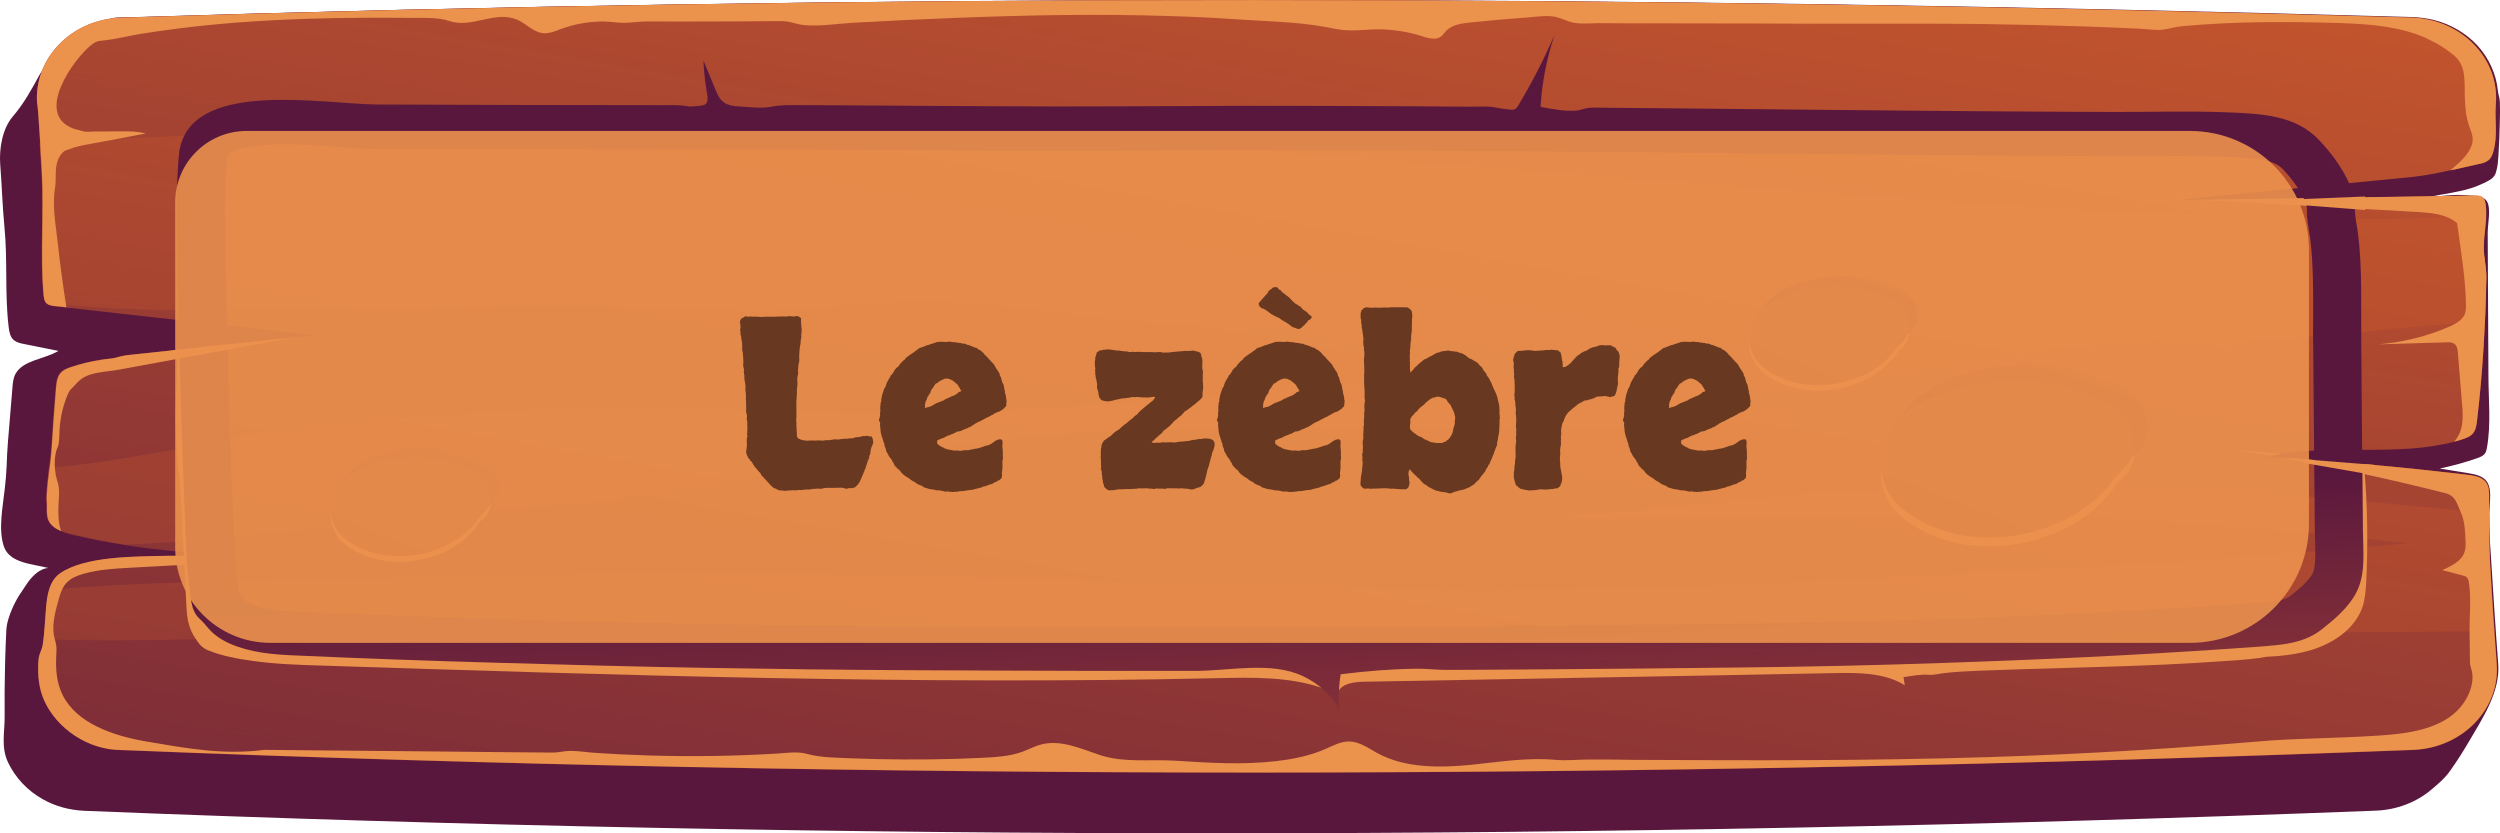 <svg fill="none" height="70" viewBox="0 0 210 70" width="210" xmlns="http://www.w3.org/2000/svg" xmlns:xlink="http://www.w3.org/1999/xlink"><linearGradient id="a"><stop offset="0" stop-color="#cf5c2b"/><stop offset="1" stop-color="#59173e"/></linearGradient><linearGradient id="b" gradientUnits="userSpaceOnUse" x1="161.024" x2="129.804" xlink:href="#a" y1="-103.532" y2="-11.755"/><linearGradient id="c" gradientUnits="userSpaceOnUse" x1="119.502" x2="91.439" xlink:href="#a" y1="-30.925" y2="130.751"/><linearGradient id="d" gradientUnits="userSpaceOnUse" x1="118.961" x2="82.963" xlink:href="#a" y1="-25.93" y2="174.886"/><linearGradient id="e" gradientUnits="userSpaceOnUse" x1="110.443" x2="108.068" xlink:href="#a" y1="88.101" y2="44.158"/><linearGradient id="f" gradientUnits="userSpaceOnUse" x1="177.878" x2="167.905" xlink:href="#a" y1="16.564" y2="45.687"/><linearGradient id="g" gradientUnits="userSpaceOnUse" x1="216.997" x2="130.451" xlink:href="#a" y1="-64.934" y2="154.435"/><linearGradient id="h" gradientUnits="userSpaceOnUse" x1="159.492" x2="153.202" xlink:href="#a" y1="14.318" y2="32.688"/><linearGradient id="i" gradientUnits="userSpaceOnUse" x1="184.169" x2="129.581" xlink:href="#a" y1="-37.086" y2="101.28"/><linearGradient id="j" gradientUnits="userSpaceOnUse" x1="40.315" x2="34.025" xlink:href="#a" y1="28.685" y2="47.055"/><linearGradient id="k" gradientUnits="userSpaceOnUse" x1="64.993" x2="10.404" xlink:href="#a" y1="-22.717" y2="115.649"/><path d="m209.849 55.761c-.108-1.446-.217-2.892-.31-4.338-.093-1.517-.201-3.048-.294-4.565-.062-1.035-.155-2.141-.186-3.218-.031-.893.372-2.368-.155-3.176-.309-.482-.991-.624-1.595-.723-.789-.128-1.579-.255-2.369-.383 1.069-.227 2.106-.51 3.128-.865.232-.085.465-.17.62-.34.139-.156.185-.369.216-.553.357-1.985.124-4.083.124-6.096-.015-2.041-.015-4.097-.031-6.138-.015-1.942-.015-3.898-.031-5.841 0-.638.295-2.041-.062-2.608-.278-.468-.944-.44-1.455-.496-.527-.057-1.053-.057-1.58-.028-.79.043-1.564.156-2.338.269 1.022-.255 2.075-.383 3.097-.61.666-.142 1.316-.34 1.936-.638.371-.184.774-.34.991-.695.093-.142.124-.326.17-.496.093-.354.109-.723.14-1.092.061-1.006.108-2.013.123-3.034.016-.51.016-1.021 0-1.531 0-.326-.139-.638-.17-.978-.139-1.375-.743-2.694-1.703-3.757-.961-1.049-2.277-1.815-3.732-2.169-.542-.128-1.084-.198-1.642-.227-65.474-1.885-129.646-1.956-192.425.028-.248.014-.511-.014-.759.043-.248.071-.496.156-.759.241-.511.17-1.022.34-1.518.567-.96.425-1.858.992-2.478 1.786-.356.468-.604.992-.929 1.46-.17.241-.387.425-.527.68-.666 1.219-1.332 2.453-2.261 3.53-.898 1.049-1.161 2.722-1.069 4.012.139 1.758.186 3.53.356 5.288.279 2.793.015 5.586.356 8.407.046.397.124.851.449 1.106.232.184.542.255.836.312.96.199 1.936.383 2.896.581-1.192.709-2.973.765-3.608 1.928-.201.383-.232.808-.263 1.233-.108 1.503-.263 2.991-.372 4.48-.046.666-.093 1.347-.108 2.013-.031.638-.077 1.262-.155 1.9-.155 1.488-.573 3.417-.077 4.877.48 1.403 2.4 1.46 3.717 1.8-.697.071-1.223.595-1.641 1.12-.201.269-.356.539-.542.808-.17.241-.325.482-.465.737-.279.51-.511 1.035-.681 1.588-.108.369-.17.652-.186 1.035-.015.34-.031.68-.046 1.021-.031.68-.046 1.361-.062 2.042-.031 1.361-.046 2.722-.031 4.083.015 1.318-.325 2.594.279 3.884.604 1.29 1.641 2.396 2.942 3.119 1.053.595 2.245.907 3.484.964 63.135 2.538 127.323 2.509 192.502-.014 1.719-.071 3.376-.695 4.646-1.772.604-.51 1.146-.964 1.595-1.616.558-.78 1.069-1.588 1.549-2.41 1.177-1.999 2.648-4.225 2.462-6.535z" fill="url(#b)"/><path d="m202.696 63.007c-65.195 2.509-129.367 2.552-192.502.014-2.803 0-5.42-1.843-6.473-4.154-.465-1.035-.557-2.155-.496-3.261.015-.198.031-.383.093-.581.093-.298.248-.553.279-.865.015-.17.046-.312.062-.482.108-.879.139-1.772.217-2.651.046-.496.108-1.006.263-1.488.17-.553.449-1.049.929-1.389 2.075-1.432 6.148-1.403 9.168-1.46.589-.014 1.131-.028 1.626-.057 1.316-.071 2.633-.099 3.949-.099-3.128-.014-6.241-.255-9.322-.751-1.456-.227-2.911-.51-4.351-.851-.341-.071-.712-.184-1.038-.326-.449-.184-.836-.454-1.038-.851-.17-.34-.155-.737-.155-1.092.015-.354-.046-.723-.015-1.077.031-.765.139-1.503.217-2.254.077-.61.155-1.219.201-1.843.108-1.63.217-3.261.356-4.891.046-.496.108-1.035.48-1.375.232-.213.527-.312.821-.411.805-.269 1.626-.468 2.462-.596.434-.071.867-.071 1.239-.156.449-.128.79-.213 1.27-.255 4.599-.496 9.198-.978 13.813-1.474.542-.057 1.099-.113 1.657-.17-6.938-.766-13.891-1.56-20.828-2.325-.31-.043-.604-.071-.914-.099-.279-.028-.573-.071-.759-.255-.015-.014-.031-.028-.046-.043-.139-.17-.155-.369-.186-.581-.31-3.431.046-6.975-.17-10.448-.015-.199-.077-1.163-.139-2.268-.077-1.602-.201-3.431-.248-3.431-.294-3.813 2.896-7.102 7.077-7.23 62.764-1.999 126.936-1.928 192.363 0 4.197.128 7.418 3.431 7.092 7.273-.108 1.304.171 2.566-.185 3.884-.078.312-.186.624-.449.836-.233.184-.543.255-.837.312-.79.17-1.579.354-2.369.524-1.053.227-2.091.44-3.159.553-6.318.61-12.605 1.233-18.908 1.857-.171.014-.341.028-.511.043-.202.014-.403.043-.604.057.511-.014 1.006-.014 1.502-.014 7.898-.128 15.811-.241 23.724-.369.217 0 .465 0 .635.128.201.142.248.383.279.61.046.312.046.61.046.893-.015.921-.186 1.8-.186 2.736 0 .822.217 1.63.217 2.481-.015 1.219-.062 2.438-.108 3.672-.124 2.779-.341 5.6-.666 8.392-.047.411-.109.836-.403 1.134-.232.227-.573.354-.898.454-.201.071-.403.128-.619.17-4.646 1.219-9.725.255-14.495 1.006-.31.043-.635.099-.929.17-.109.014-.217.043-.31.071.387.028.774.043 1.162.085 5.218.34 10.421.822 15.609 1.432.604.071 1.286.17 1.642.624.278.34.278.808.278 1.233v1.403c0 1.418 0 2.835.078 4.253.093 1.871.217 3.743.356 5.628.062.921.124 1.843.201 2.75.279 3.799-2.896 7.074-7.046 7.244z" fill="url(#c)"/><path d="m208.843 23.296c-.016 1.219-.062 2.438-.108 3.672-2.679.227-5.297.411-7.867.68-.604.057-1.193.113-1.797.184-2.214.213-4.428.411-6.643.581-1.099.085-2.214.17-3.329.255-.713.057-1.348.312-2.029.383-.96.099-2.013-.128-2.989-.184-1.084-.057-2.168-.085-3.252-.071-2.168.028-4.351.17-6.504.397-4.336.454-8.61 1.205-12.915 1.857-6.891 1.049-13.813 1.857-20.782 2.382 3.794.34 7.557.907 11.258 1.687-1.393.099-2.787.199-4.181.269-4.429.255-8.857.383-13.286.454s-8.874.071-13.303.057c-4.429 0-8.873-.014-13.302.014-4.429.043-8.858.128-13.287.312-2.214.099-4.429.213-6.628.369-.557.043-1.099.085-1.657.128-.666.057-1.316.227-1.998.298-5.281.567-10.561 1.276-15.78 2.212-8.114 1.46-16.275 2.892-24.529 3.402-1.487.085-2.989.17-4.475.255-7.108 1.304-14.789 1.574-21.757 2.353-2.369.269-4.785.411-7.201.496-1.456-.227-2.911-.51-4.351-.851-.341-.071-.712-.184-1.038-.326-.449-.184-.836-.454-1.038-.851-.17-.34-.155-.737-.155-1.092.015-.354-.046-.723-.015-1.077.031-.766.139-1.503.217-2.254 6.38-.482 12.931-2.169 19.063-2.991 7.882-1.035 15.919-1.645 23.863-2.056 8.997-.454 17.979.524 26.945.524 8.316 0 16.601-.666 24.87-1.276 16.121-1.191 32.211-2.424 48.3-3.7-3.499-.057-6.999-.142-10.499-.255-4.46-.142-8.92-.326-13.38-.539-1.037-.043-2.106-.17-3.128-.071-1.068.113-2.152.142-3.221.128-2.121-.028-4.243-.269-6.302-.737-1.208-.269-2.416-.624-3.64-.822-2.075-.326-4.196-.227-6.318-.255-7.882-.099-15.64-1.999-23.523-1.928-2.075.014-4.135.17-6.194.34-2.183.184-4.382.369-6.581.425-.976.028-1.982.085-2.927-.113-.728-.156-1.564-.085-2.307-.099-1.332-.028-2.663-.057-3.995-.085-2.663-.057-5.327-.085-8.006-.099-10.112-.043-20.193.468-30.305.397-4.305-.028-8.703-.113-12.962-.68-.015-.014-.031-.028-.046-.043-.139-.17-.155-.369-.186-.581-.31-3.431.046-6.975-.17-10.448-.015-.198-.077-1.162-.139-2.268 5.157-.411 10.344-.51 15.501-.851 10.097-.68 20.193-.978 30.337-.936 20.085.085 40.123 1.262 60.146 2.651 20.039 1.389 40.031 3.105 60.069 4.409 10.128.652 20.271 1.063 30.414 1.063 2.974 0 5.978-.17 8.982-.369-.015.921-.186 1.8-.186 2.736.047.893.263 1.701.248 2.538zm.325 24.086c-.077-1.418-.077-2.835-.077-4.253-6.396-.638-12.807-1.29-19.234-1.701-11.025-.695-22.113-.581-33.154-.17-2.292.085-4.553.142-6.83.397-1.099.128-2.199.255-3.298.369-4.414.482-8.827.865-13.256 1.177-1.719.113-3.453.227-5.188.326 4.476-.028 8.951-.057 13.427-.085 4.475-.028 8.95-.057 13.426-.085 2.23-.014 4.475-.028 6.705-.043 1.115-.014 2.23-.014 3.36-.028.465 0 .96.028 1.425-.071.279-.057.558-.156.836-.199 1.007-.142 2.122.043 3.128.099 1.115.057 2.215.113 3.33.17 2.214.128 4.444.269 6.659.411 3.499.241 6.984.51 10.468.794 3.809.312 7.588.723 11.382 1.148-8.61.751-17.205 1.531-25.83 1.97-19.853 1.006-39.706 2.268-59.589 1.9-19.605-.34-39.164-1.375-58.784-1.304-10.344.028-20.673.184-30.987.468-7.619.199-15.331.17-22.934.879-.155.468-.217.992-.263 1.488-.077.879-.108 1.772-.217 2.651 8.471.312 17.034-.213 25.489-.227 10.329-.014 20.658.071 30.987.298 19.574.425 39.132 1.418 58.691 1.73 19.915.326 39.783-.978 59.651-1.9 10.251-.468 20.565-.482 30.817-.581h.216c-.139-1.885-.263-3.743-.356-5.628z" fill="url(#d)"/><g fill="#eb924d"><path d="m4.91 42.521c-.015.709-.015 1.432.232 2.098-.449-.184-.836-.454-1.038-.851-.17-.34-.155-.737-.155-1.092.015-.354-.046-.723-.015-1.077.062-1.375.341-2.722.418-4.097.108-1.63.217-3.261.356-4.891.046-.496.108-1.035.48-1.375.232-.213.527-.312.821-.411.805-.269 1.626-.468 2.462-.595.387-.085.821-.085 1.192-.17.449-.128.79-.213 1.27-.255 4.599-.496 9.198-.978 13.813-1.474-4.94.921-9.88 1.815-14.835 2.736-.96.17-2.245.17-3.051.751-.17.113-.31.255-.449.397-.124.128-.232.269-.372.397-.263.213-.356.553-.48.851-.325.865-.511 1.772-.557 2.679-.015.34-.015.695-.062 1.035-.015.085-.031.17-.046.255-.015.099-.077.17-.108.269-.248.695-.217 1.46-.108 2.169.046.255.139.51.201.766.155.61.046 1.262.031 1.885z"/><path d="m183.246 16.777c-.278-.014-.557-.028-.836-.043h1.332c-.155 0-.325.028-.496.043z"/><path d="m187.801 37.801c1.285.113 2.57.227 3.856.312-.31.043-.635.099-.929.17-.991-.17-1.983-.34-2.927-.482z"/><path d="m206.723 36.056c.201-.737.155-1.503.077-2.254-.108-1.389-.232-2.793-.34-4.182-.016-.269-.062-.567-.295-.737-.185-.142-.449-.142-.681-.128-1.92.057-3.825.113-5.714.17 2.059-.17 4.103-.666 5.962-1.488.542-.241 1.099-.539 1.301-1.035.108-.255.108-.539.108-.822-.031-2.197-.449-4.65-.743-6.833-.899-.78-2.246-.879-3.485-.95-4.986-.283-9.988-.553-14.959-.836-1.192-.071-2.524-.113-3.794-.17 7.898-.128 15.811-.241 23.724-.369.217 0 .465 0 .635.128.201.142.248.383.279.61.17 1.248-.155 2.396-.155 3.629 0 .822.217 1.63.217 2.481-.078 3.941-.31 8.052-.79 12.064-.046.411-.108.836-.403 1.134-.232.227-.573.354-.898.454-.201.071-.402.128-.619.17.263-.283.464-.652.573-1.035z"/><path d="m3.519 14.395c-.031-.468-.31-5.685-.403-5.685-.294-3.813 2.896-7.102 7.077-7.23 62.764-1.999 126.936-1.928 192.363 0 4.197.128 7.418 3.431 7.092 7.273-.108 1.304.171 2.566-.185 3.884-.078.312-.186.624-.45.836-.232.184-.542.255-.836.312-.79.17-1.564.369-2.354.524.682-.567 1.472-1.233 1.781-2.056.217-.553.047-1.035-.155-1.559-.309-.822-.371-1.602-.402-2.467-.047-1.063.155-2.58-.759-3.431-.697-.638-1.611-1.191-2.478-1.588-2.152-.964-4.645-1.177-7.015-1.262-.124 0-.232-.014-.356-.014-4.367-.128-8.749-.142-13.116.269-.527.043-.991.184-1.502.269-.635.113-1.394-.028-2.045-.057-1.486-.071-2.957-.128-4.444-.184-2.958-.099-5.931-.17-8.904-.213-2.23-.028-4.445-.028-6.675-.028-.696 0-1.409 0-2.106 0-1.347 0-2.694 0-4.057 0-1.874 0-3.747 0-5.621-.014-.093 0-.186 0-.263 0-2.974 0-5.931-.014-8.905-.014-1.486 0-2.973 0-4.444-.014-.681 0-1.44.085-2.106-.028-.682-.113-1.224-.496-1.936-.553-.65-.057-1.316.043-1.951.099-1.626.113-3.237.255-4.847.425-.728.071-1.533.184-2.013.68-.171.17-.294.383-.496.525-.449.298-1.084.099-1.61-.071-1.038-.326-2.137-.51-3.252-.553-1.007-.043-1.998.128-3.005.071-.634-.028-1.238-.17-1.858-.284-2.447-.439-5.002-.468-7.464-.638-1.827-.128-3.67-.213-5.513-.269-5.931-.198-11.877-.085-17.793.142-2.973.113-5.931.255-8.904.425-1.363.071-2.865.34-4.212.17-.387-.043-.759-.184-1.146-.255-.403-.071-.805-.057-1.223-.057-1.641.014-3.299.028-4.94.028-1.92.014-3.856 0-5.792 0-.65 0-1.285.113-1.92.113-.588 0-1.161-.113-1.75-.113-1.223.014-2.431.227-3.562.652-.434.17-.883.354-1.363.34-.867-.043-1.456-.794-2.245-1.134-1.858-.808-3.779.737-5.683.113-.945-.312-1.905-.269-2.911-.269-1.27-.014-2.54-.014-3.809-.014-4.305.014-8.61.156-12.884.553-2.137.198-4.259.468-6.38.808-1.022.17-2.06.439-3.097.553-.294.028-.527.028-.805.213-1.27.808-4.754 5.33-2.261 6.918.155.099.325.184.511.255.263.099.542.142.821.227.279.099.635.028.929.028.712 0 1.425 0 2.122-.014.759 0 1.518-.014 2.23.184-1.611.312-3.221.61-4.832.907-.527.099-1.053.198-1.549.397-.077.043-.17.057-.263.085-.341.113-.588.496-.712.794-.325.78-.124 1.63-.263 2.438-.248 1.446.062 3.005.217 4.437.201 1.843.449 3.7.743 5.543-.31-.043-.604-.071-.914-.099-.294-.028-.604-.071-.805-.283-.139-.17-.155-.369-.186-.581-.31-3.459.046-7.003-.155-10.462z"/><path d="m209.722 55.761c-.217-2.793-.402-5.586-.557-8.378-.093-1.885-.078-3.771-.078-5.657 0-.425-.015-.879-.278-1.233-.357-.454-1.038-.553-1.642-.624-5.188-.61-10.391-1.092-15.609-1.432 4.645.822 9.446 1.871 13.859 2.991.867.227.929.836 1.286 1.588.34.751.371 1.602.402 2.41.016.34.016.68-.108 1.006-.263.723-1.1 1.12-1.843 1.46.557.142 1.115.283 1.688.44.139.043.279.071.372.17.108.099.154.269.17.425.217 1.347.046 2.764.062 4.125.015.879.015 1.758.031 2.637.015.241.108.468.17.723.093.51.031 1.035-.139 1.531-.341 1.021-1.1 1.928-2.075 2.509-1.688 1.006-3.794 1.219-5.807 1.347-3.361.227-6.737.199-10.082.496-1.115.085-2.214.184-3.329.269-2.214.17-4.444.312-6.659.454-4.197.255-8.409.454-12.605.581-9.942.312-19.899.283-29.857.227-1.192-.028-2.4-.028-3.592-.028-.976 0-1.905.113-2.865.028-2.339-.213-4.661.17-6.984.411-2.71.269-5.622.298-7.96-.978-.743-.411-1.471-.95-2.338-.978-.713-.014-1.379.354-2.029.638-1.239.539-2.602.836-3.964.992-.031 0-.047 0-.078.014-2.896.34-5.683.156-8.579-.028-2.122-.128-4.351.198-6.38-.496-1.564-.524-3.206-1.276-4.816-.879-.573.142-1.084.425-1.626.624-1.053.383-2.215.454-3.345.51-.712.028-1.425.057-2.137.085-2.958.085-5.931.071-8.889-.043-1.239-.057-2.509-.043-3.717-.369-.836-.227-1.657-.085-2.524-.028-3.593.213-7.201.269-10.809.156-1.471-.043-2.942-.113-4.398-.213-.712-.043-1.456-.17-2.168-.17-.495 0-.945.142-1.44.142-2.989-.014-5.962-.057-8.951-.085-5.095-.043-10.205-.099-15.3-.142-3.484.439-6.411-.113-9.864-.695-2.834-.482-5.915-1.531-7.092-3.941-.496-1.007-.573-2.127-.527-3.204.015-.326.046-.638 0-.964-.046-.298-.155-.567-.201-.865-.155-.978.17-2.112.434-3.062.139-.482.31-.992.697-1.361.341-.34.821-.539 1.301-.68 1.27-.369 2.617-.454 3.949-.525 1.92-.099 3.84-.213 5.761-.312.387-.014.774-.043 1.161-.057-.046-.17-.077-.34-.077-.525l.015-.071c-1.177-.028-2.354-.028-3.531-.043-3.035.057-7.092.043-9.168 1.46-.929.638-1.099 1.815-1.192 2.864-.093 1.035-.124 2.098-.279 3.133-.046.312-.186.567-.279.865-.062.199-.077.383-.093.581-.062 1.12.031 2.24.496 3.261 1.038 2.325 3.655 4.154 6.473 4.154 63.135 2.538 127.308 2.509 192.503-.014 4.15-.156 7.324-3.431 7.03-7.23z"/><path d="m14.758 35.163c0 .765.031 1.545.077 2.311.015.383.046.765.077 1.148.015.283 0 .595.062.865.062.227.124.425.124.666.031.652.062 1.318.108 1.97.062 1.319.139 2.623.201 3.941.093 1.687.17 3.36.263 5.047.046.936.217 1.744.759 2.538.108.156.201.312.325.454.201.241.449.411.759.539 1.13.454 2.416.695 3.639.865 1.889.269 3.794.34 5.699.397 25.102.808 50.236 1.63 75.354 1.063 3.066-.071 6.24-.142 9.09.907-1.301-2.127-4.445-2.438-7.108-2.495-27.905-.581-55.826-1.233-83.638-3.36-.759-.057-1.595-.142-2.137-.652-.387-.354-.542-.865-.666-1.347-1.425-5.259-1.704-10.774-.836-16.133.046-.326.155-.68.139-1.006-.015-.34-.062-.68-.062-1.035-.015-.709.015-1.432.093-2.141-.108-.17-.372-.17-.573-.142-.526.057-1.053.099-1.595.156.031.468 0 .907-.062 1.375-.015.156.015.269.031.425.031.312-.031.638-.046.936-.031.454-.046.921-.062 1.375 0 .44-.015.893-.015 1.333z"/><path d="m112.4 58.13c.309-.723 1.347-.851 2.198-.865 6.768-.128 13.52-.241 20.287-.369 6.38-.113 12.775-.227 19.156-.354 2.059-.043 4.258-.043 5.962 1.021-.031-.227-.078-.454-.109-.68.728-.113 1.425-.255 2.168-.198.403.028.821-.099 1.224-.142.944-.113 1.904-.156 2.849-.199 5.25-.213 10.515-.283 15.78-.524 1.332-.057 2.648-.142 3.98-.227 1.316-.085 2.648-.156 3.949-.326.185-.028.356-.085.542-.099.247-.014.495-.028.743-.043 1.332-.099 2.679-.326 3.918-.851 1.548-.652 2.911-1.815 3.407-3.303.216-.666.263-1.361.309-2.056.155-3.175.109-6.365-.155-9.527-.17-.156-.603.128-.665.354-.635 2.311-1.115 4.65-1.425 7.003-.186 1.403-.341 2.892-1.285 3.998-1.038 1.205-2.772 1.687-4.414 2.027-8.718 1.843-17.731 2.027-26.666 2.197-8.332.156-16.663.326-24.979.482-6.937-.213-14.045.794-20.936.113-1.936-.199-3.887-.51-5.823-.255-.139.014-.294.043-.403.142-.077.071-.093.17-.124.269-.232.737.14 1.673.512 2.41z"/></g><path d="m198.486 44.675c-.016-2.694-.047-5.387-.078-8.095-.015-2.594-.046-5.174-.062-7.769-.031-3.119.109-6.266-.294-9.357-.078-.61-.248-1.233-.232-1.843.015-.921-.186-1.63-.635-2.509-.573-1.191-1.394-2.282-2.323-3.275-2.013-2.183-4.909-2.282-7.929-2.396-3.174-.128-6.333-.014-9.493-.028-3.53-.014-7.077-.028-10.607-.057-4.305-.028-8.595-.071-12.9-.113s-8.61-.085-12.915-.128c-2.152-.014-4.305-.043-6.458-.057-.449 0-.913-.043-1.347.057-.279.057-.526.156-.805.184-.96.085-2.06-.142-3.004-.312.124-2.027.511-4.04 1.161-5.997-.883 2.013-1.889 3.984-3.035 5.883-.077.128-.155.255-.294.312-.14.057-.31.043-.449.028-.326-.043-.666-.071-.991-.142-.744-.17-1.534-.099-2.308-.099-3.329-.028-6.643-.043-9.973-.057-6.535-.028-13.07-.014-19.589.028-7.0.043-13.999-.043-21.014-.071-1.905-.014-3.809-.028-5.699-.028-.821 0-1.611-.028-2.4.128-.821.17-1.827.028-2.663-.014-.465-.028-.96-.071-1.332-.34-.372-.255-.542-.666-.712-1.063-.341-.822-.681-1.644-1.022-2.467.046.964.155 1.914.325 2.864.046.312.077.709-.232.865-.093.043-.217.057-.325.071-.372.028-.759.113-1.13.043-.712-.128-1.425-.085-2.153-.085-7.96 0-15.888-.028-23.817-.057-4.444-.014-15.13-2.084-16.585 3.445-.201.765-.186 1.559-.248 2.353-.155 2.382-.062 4.777-.015 7.173.124 7.896.372 15.793.712 23.675.046 1.205.108 2.424.279 3.629.139.95.062 2.197.883 2.934.279.255.48.496.728.794.495.581 1.177 1.021 1.92 1.333 1.595.68 3.438.865 5.203.936 5.761.255 11.506.468 17.251.624 5.792.17 11.568.326 17.36.425 5.792.099 11.568.17 17.359.199 5.25.028 10.499.043 15.749.057h8.037c2.896 0 6.396-.822 9.06.44 1.331.624 2.446 1.63 3.081 2.878-.108-1.007-.077-2.027.093-3.034 2.106-.269 4.212-.44 6.334-.468.914-.014 1.796.113 2.71.099 1.068 0 2.152-.014 3.221-.014 4.305-.028 8.61-.057 12.915-.099 2.664-.028 5.327-.057 8.006-.085 5.792-.057 11.568-.184 17.36-.383 1.037-.043 2.09-.071 3.128-.113 7.975-.284 15.95-.709 23.91-1.29.681-.057 1.331-.113 1.966-.227 1.022-.184 1.983-.51 2.819-1.163 1.022-.794 2.013-1.645 2.694-2.693 1.1-1.687.821-3.615.806-5.529zm-4.321 3.658c-.418.638-1.192 1.276-1.827 1.758-.155.113-.387.255-.991.354-.449.085-.976.128-1.503.17-7.634.553-15.625.978-23.739 1.29-1.038.043-2.06.071-3.097.099-6.071.199-11.707.326-17.251.383-16.462.184-32.675.283-48.223.283-6.968 0-13.937-.014-20.921-.057-5.73-.043-11.568-.099-17.297-.199-5.73-.099-11.552-.241-17.298-.411s-11.537-.383-17.205-.638c-1.254-.043-2.679-.156-3.686-.581-.248-.113-.372-.198-.403-.227-.186-.227-.418-.496-.681-.78-.015-.142-.031-.298-.046-.425-.031-.255-.046-.496-.077-.737-.139-1.021-.186-2.07-.248-3.332-.356-7.797-.604-15.736-.712-23.575l-.015-1.333c-.046-1.942-.077-3.771.046-5.571.015-.199.015-.411.031-.638.015-.44.031-.836.093-1.063.139-.482 1.626-.978 4.708-.978 1.518 0 3.144.113 4.568.213 1.223.099 2.385.17 3.376.17 7.077.028 14.169.043 21.262.043h3.98c5.296 0 10.592.014 15.904.043l5.11.028c3.732.028 7.48.043 11.212.043 1.564 0 3.144 0 4.739-.014 3.949-.028 7.883-.043 11.831-.043 13.365 0 26.992.142 40.155.269 10.329.099 21.03.199 31.498.241l.511.014c.929 0 1.827-.014 2.756-.014.899-.014 1.797-.014 2.679-.014 1.301 0 2.385.014 3.361.057h.108c2.834.128 4.15.255 4.925 1.092.789.851 1.331 1.63 1.703 2.382.279.581.279.737.279.964-.016.737.108 1.375.186 1.885.015.142.046.312.077.454.279 2.155.263 4.366.263 6.72-.015.737-.015 1.474 0 2.212l.14 15.821c.015.354.015.68.031 1.007.015 1.12.046 2.112-.31 2.637z" fill="url(#e)"/><path d="m14.836 30.159 4.739-.865-.201-.411-4.909.539z" fill="#eb924d"/><path d="m193.172 17.215 5.497.425v-1.134l-5.946.241z" fill="#eb924d"/><path d="m193.561 38.892 6.086 1.063-.124-.893-6.535-.524z" fill="#eb924d"/><path d="m175.762 34.128c-4.63-2.367-12.326-1.644-15.996 1.545-2.308 2.013-2.432 5.77 0 7.769 5.342 4.409 14.726 2.523 18.118-2.92.062-.057.124-.113.201-.156 2.586-2.141.743-5.699-2.323-6.238z" fill="#eb924d"/><path d="m176.864 32.044c-4.63-2.368-12.327-1.645-15.997 1.545-2.307 2.013-2.431 5.77 0 7.769 5.343 4.409 14.727 2.523 18.118-2.92.062-.057.124-.113.202-.156 2.586-2.141.743-5.699-2.323-6.238z" fill="url(#f)"/><path d="m175.762 33.39c-4.63-2.368-12.326-1.645-15.996 1.545-2.308 2.013-2.432 5.77 0 7.769 5.342 4.409 14.726 2.523 18.118-2.92.062-.057.124-.113.201-.156 2.586-2.141.743-5.699-2.323-6.238z" fill="url(#g)"/><path d="m158.155 25.396c-2.927-1.503-7.774-1.035-10.081.978-1.456 1.262-1.533 3.643 0 4.905 3.376 2.779 9.292 1.588 11.429-1.843.046-.028.077-.071.123-.099 1.626-1.361.465-3.601-1.471-3.941z" fill="#eb924d"/><path d="m158.851 24.092c-2.927-1.503-7.774-1.035-10.082.978-1.455 1.262-1.533 3.643 0 4.905 3.376 2.779 9.292 1.588 11.429-1.843.046-.028.077-.071.124-.099 1.626-1.375.464-3.615-1.471-3.941z" fill="url(#h)"/><path d="m158.155 24.928c-2.927-1.503-7.774-1.035-10.081.978-1.456 1.276-1.533 3.643 0 4.905 3.376 2.779 9.292 1.588 11.429-1.843.046-.028.077-.071.123-.099 1.626-1.361.465-3.601-1.471-3.941z" fill="url(#i)"/><path d="m38.983 39.769c-2.927-1.503-7.774-1.035-10.081.978-1.456 1.262-1.533 3.643 0 4.905 3.376 2.779 9.291 1.588 11.428-1.843.046-.028.077-.071.124-.099 1.626-1.361.465-3.601-1.471-3.941z" fill="#eb924d"/><path d="m39.679 38.451c-2.927-1.503-7.774-1.035-10.081.978-1.456 1.276-1.533 3.643 0 4.905 3.376 2.779 9.291 1.588 11.428-1.843.046-.028.077-.071.124-.099 1.626-1.361.465-3.601-1.471-3.941z" fill="url(#j)"/><path d="m38.983 39.303c-2.927-1.503-7.774-1.035-10.081.978-1.456 1.276-1.533 3.643 0 4.905 3.376 2.779 9.291 1.588 11.428-1.843.046-.028.077-.071.124-.099 1.626-1.361.465-3.601-1.471-3.941z" fill="url(#k)"/><path d="m14.715 17c0-3.314 2.686-6 6-6h163.236c5.522 0 10 4.477 10 10v23c0 5.523-4.478 10-10 10h-161.236c-4.418 0-8-3.582-8-8z" fill="#eb924d" opacity=".9"/><path d="m65.662 41.195c-.026.013-.065.013-.117 0-.039 0-.085-.006-.137-.019-.156-.078-.247-.124-.273-.137-.026 0-.052-.006-.078-.02-.104-.052-.202-.13-.293-.234-.078-.065-.117-.104-.117-.117 0-.013-.013-.033-.039-.059-.104-.104-.156-.156-.156-.156-.104-.13-.182-.215-.234-.254-.052-.039-.091-.091-.117-.156-.065-.026-.111-.065-.137-.117-.026-.065-.059-.13-.098-.195-.104-.104-.169-.169-.195-.195-.039-.065-.072-.111-.098-.137-.026-.026-.059-.059-.098-.098-.143-.182-.234-.319-.273-.41-.039-.091-.098-.156-.176-.195-.013-.065-.039-.111-.078-.137-.026-.026-.052-.052-.078-.078-.052-.117-.085-.182-.098-.195-.013-.026-.026-.052-.039-.078l-.059-.234.059-.43c0-.026 0-.059 0-.098.013-.039.02-.078.02-.117-.026-.156-.039-.234-.039-.234.013-.013.019-.026.019-.039 0-.052 0-.117 0-.195.013-.091.033-.169.059-.234-.026-.052-.039-.098-.039-.137.013-.052.019-.111.019-.176 0-.052 0-.098 0-.137.013-.052.019-.111.019-.176-.013-.052-.019-.137-.019-.254v-.234c.013-.078.006-.13-.019-.156-.013-.039-.02-.078-.02-.117 0-.039 0-.078 0-.117.013-.039.02-.085.02-.137 0-.065-.007-.124-.02-.176-.013-.065-.033-.13-.059-.195v-.762c-.013-.13-.019-.254-.019-.371.013-.13.013-.254 0-.371 0-.065-.006-.124-.019-.176 0-.052-.006-.104-.02-.156 0-.104 0-.195 0-.273.013-.091.006-.189-.019-.293-.013-.117-.026-.176-.039-.176 0-.013 0-.026 0-.039-.026-.117-.039-.202-.039-.254.013-.052.019-.091.019-.117 0-.039-.006-.078-.019-.117-.026-.143-.039-.221-.039-.234l.019-.254-.059-.234c-.013-.104-.02-.163-.02-.176.013-.026.02-.052.02-.078v-.312l-.039-.586c-.013-.052-.026-.098-.039-.137-.013-.052-.019-.104-.019-.156.013-.117.013-.189 0-.215 0-.026 0-.052 0-.078 0-.052 0-.104 0-.156s-.006-.104-.019-.156c-.026-.104-.039-.176-.039-.215-.013-.052-.019-.13-.019-.234-.026-.104-.046-.169-.059-.195 0-.039 0-.072 0-.098 0-.104-.006-.169-.02-.195-.013-.039-.019-.072-.019-.098.026-.078.039-.15.039-.215l-.02-.274c-.039-.104-.045-.189-.019-.254.026-.065.052-.124.078-.176.143-.078.234-.13.274-.156.039-.039.072-.059.098-.059.026-.013.059-.006.098.019.052.013.098.02.137.02.169-.026.267-.033.293-.02.039.013.078.02.117.02.039-.013.091-.02.156-.02.052 0 .098.006.137.02h.156c.117.013.208.019.273.019l.274-.019h.371.215c.026-.013.046-.013.059 0h.273c.052-.013.098-.02.137-.02h.234c.104-.013.215-.013.332 0h.215c.117-.026.189-.039.215-.039.052 0 .104.006.156.019s.111.019.176.019c.052 0 .104-.006.156-.019.065-.013.124-.019.176-.019.091.026.163.059.215.098.052.039.091.072.117.098 0 .026-.006.052-.019.078v.137c0 .13.006.254.019.371.013.117.026.234.039.352 0 .156-.013.299-.039.43v.137c.013.039.013.078 0 .117 0 .065-.013.124-.039.176-.013.052-.013.111 0 .176-.026.026-.033.059-.02.098.013.026.007.065-.019.117l-.039.234c-.013.13-.026.267-.039.41-.013.13-.019.26-.019.391v.117c.013.026.019.059.019.098 0 .078-.013.169-.039.273-.013.091-.033.189-.059.293v.156c0 .052-.006.104-.019.156v.156c.013.052.019.104.019.156 0 .065-.013.117-.039.156-.013.039-.02.085-.02.137-.026.091-.033.189-.019.293.013.091.019.195.019.312 0 .052-.006.104-.019.156s-.019.104-.019.156c-.013.104-.02.208-.02.312.013.091.013.189 0 .293 0 .091-.006.182-.019.273 0 .078-.006.169-.019.274v.547c.013.169.013.345 0 .527.013.13.013.208 0 .234v.078c-.013.13-.02.208-.02.234.013.013.02.033.02.059.013.104.013.208 0 .312 0 .104.006.195.019.273l.019.352v.215c0 .065.013.117.039.156.026.052.059.091.098.117.052.026.111.052.176.078.065.026.137.045.215.059.078.013.169.026.273.039h.176c.065-.013.13-.019.195-.019.195.013.378.013.547 0s.306-.006.41.019c.156-.013.261-.026.312-.039.052-.013.104-.013.156 0 .13 0 .247-.013.352-.039.039-.013.078-.019.117-.019.039 0 .078-.006.117-.02.156.013.247.02.274.02.039 0 .091-.006.156-.02.156-.026.254-.039.293-.039.143-.013.221-.013.234 0h.039c.052 0 .098-.006.137-.02.039-.013.091-.019.156-.019h.215c.013-.013.026-.019.039-.019.039-.013.072-.026.098-.039.026-.013.065-.019.117-.019.052-.026.098-.033.137-.019.052 0 .111-.007.176-.02.13-.026.202-.045.215-.059.026-.013.052-.019.078-.019.117.013.182.013.195 0s.039-.019.078-.019c.091 0 .163.013.215.039.104 0 .163.006.176.02h.078c.052.104.085.182.098.234.013.052.019.104.019.156.013.052.013.111 0 .176-.052.143-.085.228-.098.254-.013.026-.026.052-.039.078-.026.117-.046.182-.059.195v.059c-.026.104-.039.169-.039.195.013.026.013.059 0 .098-.013.052-.039.104-.078.156-.026.039-.026.091 0 .156-.052.13-.091.215-.117.254-.039.143-.065.221-.078.234v.039c-.078.169-.117.286-.117.352 0 .052-.026.098-.078.137 0 .052-.013.104-.039.156-.013.039-.033.078-.059.117-.013.052-.026.098-.039.137-.013.026-.033.059-.059.098-.039.117-.072.202-.098.254-.052.117-.085.182-.098.195v.039c-.104.143-.163.228-.176.254-.013.026-.039.052-.078.078-.091.117-.176.182-.254.195-.065.013-.13.026-.195.039-.078 0-.156 0-.234 0-.065.013-.13.033-.195.059-.117-.026-.182-.046-.195-.059-.013 0-.033 0-.059 0-.104-.026-.182-.039-.234-.039l-.644.02c-.104 0-.202 0-.293 0-.078-.013-.163-.013-.254 0-.104 0-.163.006-.176.019-.013 0-.026 0-.039 0-.078.013-.13.026-.156.039-.026.013-.052.019-.078.019-.143 0-.215-.006-.215-.019 0 0-.006 0-.02 0-.065.013-.111.013-.137 0-.013 0-.045.006-.098.019-.13.013-.202.013-.215 0 0 0-.006 0-.019 0-.169.039-.254.059-.254.059-.078 0-.156 0-.234 0-.13 0-.215.006-.254.019s-.085.019-.137.019c-.13.013-.208.013-.234 0-.026 0-.052 0-.078 0-.052.013-.104.02-.156.02-.052.013-.111.019-.176.019-.039 0-.078-.006-.117-.019-.026 0-.059 0-.098 0-.143.026-.215.033-.215.019 0 0-.006 0-.02 0-.143.013-.234.019-.273.019-.039.013-.072.02-.098.02zm15.82-3.457c.026.039.059.052.098.039.039-.013.078-.026.117-.039.182-.039.299-.059.351-.059.052-.013.111-.026.176-.039.104-.026.208-.059.312-.098.117-.052.234-.091.352-.117.026-.013.059-.02.098-.02.052-.013.091-.026.117-.039.078-.052.137-.085.176-.098.052-.026.091-.052.117-.078.13-.104.215-.163.254-.176s.072-.033.098-.059c.182-.052.286-.072.312-.059.104.026.156.111.156.254-.013.182-.019.299-.019.352.013.039.019.091.019.156.013.104.019.202.019.293v.274.117c.013.039.02.072.02.098 0 .065-.013.137-.039.215-.013.078-.019.15-.019.215.013.208.013.404 0 .586-.039.169-.052.28-.039.332.013.052.019.098.019.137-.013.091-.026.169-.039.234-.13.13-.228.202-.293.215-.065 0-.111.033-.137.098-.078.013-.13.026-.156.039-.013.013-.033.026-.059.039-.091.078-.163.117-.215.117-.039 0-.078.006-.117.019l-.234.098c-.143.052-.241.078-.293.078-.052 0-.104.026-.156.078-.052 0-.104.013-.156.039-.039.013-.091.026-.156.039-.13.026-.221.046-.273.059-.091.039-.156.059-.195.059-.039 0-.085.006-.137.019-.065.013-.137.02-.215.02-.065.013-.137.026-.215.039-.195.039-.332.052-.41.039-.078 0-.156.013-.234.039-.104 0-.189.006-.254.019s-.13.019-.195.019c-.078 0-.156-.006-.234-.019-.065-.013-.137-.026-.215-.039-.052.026-.117.033-.195.02-.065-.013-.15-.033-.254-.059-.104-.013-.176-.026-.215-.039-.156 0-.26-.006-.312-.019-.039-.013-.085-.026-.137-.039s-.098-.019-.137-.019-.085-.006-.137-.019c-.091-.013-.156-.026-.195-.039-.039-.013-.078-.026-.117-.039-.156-.039-.247-.065-.274-.078l-.176-.137c-.104-.026-.208-.065-.312-.117-.039-.026-.078-.046-.117-.059-.026-.013-.059-.039-.098-.078-.026-.039-.065-.065-.117-.078-.039-.013-.078-.033-.117-.059-.143-.091-.221-.143-.234-.156 0-.013-.007-.026-.02-.039-.091-.039-.143-.065-.156-.078 0-.013-.013-.026-.039-.039l-.195-.117c-.078-.078-.15-.13-.215-.156-.026-.065-.065-.111-.117-.137-.039-.039-.072-.091-.098-.156-.091-.078-.156-.13-.195-.156s-.072-.065-.098-.117c-.039-.026-.072-.052-.098-.078-.013-.039-.033-.072-.059-.098-.052-.039-.085-.111-.098-.215-.078-.078-.117-.13-.117-.156 0-.026-.007-.052-.02-.078-.078-.104-.13-.169-.156-.195-.078-.091-.117-.143-.117-.156 0-.013-.006-.033-.019-.059-.091-.182-.156-.293-.195-.332 0-.065-.006-.111-.019-.137-.013-.026-.019-.059-.019-.098-.065-.13-.098-.208-.098-.234 0-.039 0-.072 0-.098-.039-.13-.065-.195-.078-.195 0 0 0-.006 0-.019-.065-.195-.104-.319-.117-.371-.013-.065-.033-.124-.059-.176-.026-.13-.046-.215-.059-.254 0-.039-.006-.091-.019-.156 0-.078-.006-.156-.019-.234-.013-.091-.02-.143-.02-.156 0-.026 0-.065 0-.117.013-.065.013-.117 0-.156-.013-.039-.033-.072-.059-.098-.026-.039-.039-.078-.039-.117.065-.195.098-.319.098-.371 0-.065 0-.143 0-.234.026-.117.033-.208.02-.274-.013-.065-.013-.13 0-.195 0-.039 0-.078 0-.117 0-.052.013-.091.039-.117-.026-.052-.033-.091-.019-.117.026-.039.046-.078.059-.117 0-.143 0-.215 0-.215.013-.013.019-.033.019-.059.026-.117.046-.215.059-.293.026-.091.052-.169.078-.234.039-.104.059-.163.059-.176 0-.026.006-.052.02-.078.052-.078.085-.13.098-.156.013-.026.026-.052.039-.078.052-.195.111-.345.176-.449s.111-.182.137-.234c.026-.052.052-.091.078-.117 0-.052.013-.091.039-.117.039-.026.072-.052.098-.078.065-.117.111-.182.137-.195.065-.117.098-.182.098-.195.117-.13.189-.202.215-.215.026-.013.052-.033.078-.059.091-.104.13-.163.117-.176 0-.026.006-.039.019-.039.039-.013.065-.033.078-.059.026-.039.052-.072.078-.098.117-.104.182-.163.195-.176.013-.013.033-.026.059-.039.052-.091.085-.137.098-.137.026 0 .039-.013.039-.039.13-.091.202-.143.215-.156.026-.013.052-.033.078-.059.104-.078.163-.117.176-.117.026-.013.046-.026.059-.039.13-.078.202-.13.215-.156.117-.091.182-.137.195-.137.026-.013.039-.033.039-.059.156-.078.247-.117.274-.117.026 0 .052-.006.078-.019.195-.078.319-.13.371-.156.026-.013.052-.019.078-.019.039-.013.091-.026.156-.039.026-.013.052-.026.078-.039.039-.013.085-.026.137-.039.13-.039.195-.059.195-.059 0-.013.013-.019.039-.019.091-.026.15-.046.176-.059.026-.013.072-.02.137-.02.169-.013.326-.013.469 0 .13.013.221.013.274 0 .052-.013.111-.019.176-.019.052 0 .13.013.234.039h.215c.13.039.195.059.195.059 0-.013.013-.02.039-.02.104.026.163.039.176.039.026-.013.052-.013.078 0 .052 0 .098.013.137.039.052.026.111.026.176 0 .143.065.234.104.274.117.052.013.111.026.176.039.13.052.221.091.273.117.065.013.124.039.176.078.078-.026.15.006.215.098.13.078.202.117.215.117.013 0 .026.006.039.019.065.065.117.111.156.137.039.026.072.059.098.098.065.091.104.143.117.156.013 0 .026.006.039.02.039.039.078.078.117.117.052.039.091.085.117.137.104.104.156.156.156.156.052.052.091.098.117.137.039.026.072.059.098.098.104.104.156.169.156.195 0 .013.006.033.019.059.104.169.163.26.176.273.052.091.098.156.137.195.026.039.046.078.059.117.013.039.033.078.059.117-.013.039-.013.078 0 .117.026.039.052.072.078.098.026.052.046.124.059.215.013.078.033.15.059.215.026.039.046.078.059.117.013.026.033.065.059.117.026.156.039.234.039.234 0 .039.006.078.019.117.013.026.026.059.039.098.013.117.013.176 0 .176 0 0 .006.013.019.039l.059.215c.026.104.039.195.039.274 0 .039.006.078.019.117.013.026.019.059.019.098-.026.156-.039.26-.039.312.013.039.013.072 0 .098-.117.117-.189.189-.215.215-.013.026-.033.046-.059.059-.104.052-.163.085-.176.098 0 .013-.006.026-.019.039-.143.065-.234.098-.273.098-.026 0-.052.013-.078.039-.104.039-.176.072-.215.098-.026.026-.052.052-.078.078-.13.039-.195.072-.195.098-.078.039-.143.072-.195.098-.052.013-.098.033-.137.059-.143.078-.267.143-.371.195-.13.078-.221.124-.273.137-.052.013-.091.033-.117.059-.104.052-.169.085-.195.098-.026.013-.052.033-.078.059-.13.091-.215.143-.254.156-.026.013-.052.039-.078.078-.026-.013-.065-.006-.117.019-.052.026-.098.052-.137.078-.156.065-.26.104-.312.117-.039 0-.072.02-.098.059-.039 0-.078.013-.117.039-.026.013-.059.026-.098.039-.039.013-.085.02-.137.02-.039-.013-.078-.006-.117.019-.117.078-.189.117-.215.117-.026.026-.065.046-.117.059-.039.013-.078.026-.117.039-.117.065-.202.098-.254.098-.039 0-.072.013-.098.039-.117.052-.182.085-.195.098-.104.065-.176.098-.215.098s-.078.013-.117.039c-.208.078-.319.137-.332.176 0 .169.013.26.039.274.091.078.15.124.176.137.039.013.078.033.117.059.026.039.052.059.078.059.039 0 .078.013.117.039.026.013.052.033.078.059.039.013.078.026.117.039.052.039.124.059.215.059.065.013.117.026.156.039.039 0 .085.007.137.02.104.026.182.039.234.039.156-.013.26-.013.312 0 .065.013.117.02.156.02.065 0 .13-.006.195-.02.065-.026.13-.039.195-.039.156.013.254.013.293 0 .052-.013.104-.02.156-.02zm-.781-4.961c-.026-.052-.046-.098-.059-.137 0-.039-.02-.065-.059-.078-.065-.13-.104-.202-.117-.215 0-.013-.013-.026-.039-.039-.117-.104-.189-.169-.215-.195-.13-.104-.208-.163-.234-.176-.182-.091-.306-.137-.371-.137-.052 0-.124 0-.215 0-.143.065-.221.098-.234.098s-.026.006-.039.02c-.143.078-.228.124-.254.137-.026 0-.039.019-.039.059-.104.052-.163.085-.176.098-.013 0-.026 0-.039 0-.078.104-.13.176-.156.215-.013.026-.026.052-.039.078-.104.13-.163.208-.176.234-.013.026-.026.052-.039.078-.039.169-.085.267-.137.293-.039.026-.065.072-.078.137-.078.104-.117.169-.117.195.013.013.013.026 0 .039-.039.13-.072.195-.098.195-.052.208-.078.326-.078.351.026.104.026.169 0 .195-.013.026-.007.045.019.059.169-.078.286-.111.352-.098.13-.065.215-.104.254-.117.039-.013.072-.033.098-.059.143-.078.221-.124.234-.137.104-.039.176-.065.215-.078.039-.013.072-.026.098-.039.156-.065.254-.104.293-.117.052-.026.091-.052.117-.078.104-.065.176-.098.215-.098.039-.013.078-.033.117-.059.078-.039.124-.059.137-.059.026-.013.052-.026.078-.039.052-.026.098-.039.137-.039.039-.013.072-.033.098-.059.143-.065.215-.104.215-.117.013-.026.026-.039.039-.039.078-.091.15-.137.215-.137.065-.013.111-.046.137-.098zm16.035 4.375c.156.052.234.072.234.059.013-.013.033-.019.059-.019.156-.013.273-.013.352 0 .078 0 .15-.013.215-.039.247.013.443.013.586 0h.098c.039-.013.085-.013.137 0 .156.013.247.02.274.02.026-.013.059-.02.098-.02.091-.013.208-.033.352-.059h.215c.026-.013.052-.02.078-.02.234-.026.384-.039.449-.039.156-.052.26-.078.312-.078.065 0 .131-.006.196-.019.104-.026.175-.039.215-.039.052-.026.117-.033.195-.019.078 0 .143-.006.195-.019.143-.026.215-.039.215-.039.078.013.156.019.234.019.092 0 .17.013.235.039.078.026.149.059.215.098.091.104.136.208.136.312 0 .104-.013.195-.039.273-.013.065-.032.137-.058.215-.052.104-.078.169-.078.195 0 .013-.014.033-.04.059 0 .078-.013.156-.039.234-.013.065-.032.13-.058.195-.026.078-.046.15-.059.215-.013.052-.026.104-.039.156s-.026.098-.039.137c0 .026-.006.059-.019.098-.053.156-.085.254-.098.293-.013.026-.026.059-.039.098-.039.208-.065.326-.078.352 0 .039-.007.078-.02.117-.013.039-.026.078-.039.117-.013.065-.026.124-.039.176-.013.052-.033.111-.059.176-.039.143-.065.221-.078.234-.104.117-.156.176-.156.176-.091.078-.143.117-.156.117-.013-.013-.026-.013-.039 0-.065.026-.111.039-.137.039s-.052.006-.078.02c-.13.052-.208.085-.234.098-.013.013-.033.02-.059.02-.104.026-.202.026-.293 0-.143-.039-.241-.059-.293-.059-.039.013-.091.013-.156 0-.052 0-.104-.006-.156-.02-.039 0-.078 0-.117 0-.039 0-.078 0-.117 0-.039.013-.078.02-.117.02-.052 0-.098-.006-.137-.02-.039 0-.091 0-.156 0h-.332c-.039-.013-.072-.019-.098-.019-.026.013-.072.019-.137.019-.039-.013-.085-.013-.137 0-.052.026-.098.046-.137.059-.091-.026-.182-.039-.273-.039-.091.013-.189.013-.293 0-.117-.013-.195-.013-.234 0-.039.026-.078.039-.117.039-.117-.026-.195-.039-.234-.039-.039.013-.078.013-.117 0-.026.013-.091.006-.195-.02-.104-.013-.182-.013-.234 0-.039 0-.078 0-.117 0-.039.013-.091.013-.156 0-.104 0-.195 0-.274 0-.065.013-.13.026-.195.039-.065 0-.13 0-.195 0-.052.013-.111.019-.176.019-.143 0-.286 0-.43 0-.13.013-.267.02-.41.02-.039.013-.085.013-.137 0-.039 0-.078 0-.117 0-.169.039-.273.059-.312.059-.039.013-.085.02-.137.02-.078 0-.137 0-.176 0-.026.013-.052.019-.078.019-.039 0-.078-.006-.117-.019-.026-.013-.059-.02-.098-.02-.13-.104-.202-.163-.215-.176-.052-.078-.085-.124-.098-.137-.013-.026-.013-.059 0-.098-.052-.091-.078-.163-.078-.215-.013-.052-.019-.098-.019-.137 0-.052-.013-.104-.039-.156l-.019-.274c-.026-.104-.039-.176-.039-.215.013-.039.019-.072.019-.098-.052-.156-.078-.254-.078-.293.013-.039.019-.072.019-.098 0-.065-.006-.15-.019-.254 0-.117 0-.221 0-.312 0-.104-.006-.176-.019-.215 0-.039 0-.078 0-.117.013-.195.013-.326 0-.391 0-.065.006-.124.019-.176 0-.052 0-.091 0-.117.013-.039.026-.078.039-.117s.013-.078 0-.117c0-.052.013-.091.039-.117.052-.143.117-.254.195-.332.117-.091.182-.137.195-.137.026 0 .045-.013.059-.039.078-.052.13-.091.156-.117.026-.026.059-.039.098-.039.117-.117.182-.182.195-.195.091-.091.15-.143.176-.156.039-.026.072-.052.098-.078l.234-.137c.169-.156.293-.267.371-.332.091-.078.189-.15.293-.215.117-.117.189-.182.215-.195.078-.052.124-.085.137-.098.026-.026.052-.052.078-.078.039-.026.078-.052.117-.078.052-.039.091-.085.117-.137.117-.078.182-.124.195-.137.026-.013.052-.033.078-.059.026-.052.078-.117.156-.195l.176-.156.234-.195c.052-.039.098-.078.137-.117.052-.039.091-.072.117-.098.078-.052.124-.085.137-.098.026-.026.052-.052.078-.078.117-.091.189-.143.215-.156.117-.117.189-.228.215-.332-.13-.013-.208-.013-.234 0-.026.013-.065.019-.117.019-.143.013-.241.026-.293.039-.039 0-.091-.006-.156-.019h-.234c-.026 0-.059 0-.098 0-.039-.013-.078-.019-.117-.019-.156-.013-.234-.019-.234-.019-.104 0-.163.006-.176.019-.013 0-.026 0-.039 0-.143-.013-.241-.013-.293 0-.039.013-.085.026-.137.039-.065.013-.124.02-.176.02s-.111.006-.176.019c-.039 0-.078.006-.117.019-.026 0-.072 0-.137 0-.065.013-.124.026-.176.039-.039 0-.072.006-.098.019-.052.013-.111.026-.176.039-.052 0-.111.013-.176.039-.299.091-.54.13-.723.117-.156-.026-.254-.045-.293-.059-.039-.026-.085-.039-.137-.039-.078-.091-.124-.15-.137-.176 0-.026-.013-.046-.039-.059-.026-.078-.046-.156-.059-.234 0-.091-.013-.176-.039-.254-.026-.13-.052-.208-.078-.234-.013-.039-.019-.091-.019-.156.013-.156.019-.234.019-.234-.039-.143-.059-.234-.059-.273 0-.091-.019-.169-.059-.234 0-.078-.006-.15-.019-.215-.026-.091-.039-.15-.039-.176.013-.026.02-.052.02-.078-.013-.117-.02-.189-.02-.215.013-.026.02-.052.02-.078-.013-.143-.026-.228-.039-.254 0-.039 0-.072 0-.098-.013-.195-.006-.326.019-.391.026-.065.026-.13 0-.195.065-.143.111-.293.137-.449.104-.065.176-.117.215-.156.039-.026.065-.033.078-.019.026 0 .072-.006.137-.019.117-.039.182-.052.195-.039h.078c.065 0 .137-.013.215-.039.039 0 .078.007.117.02h.098c.039.013.078.019.117.019.052 0 .104.006.156.019.078.026.163.039.254.039.104.013.163.019.176.019.013-.013.026-.019.039-.019.13.039.228.059.293.059.091 0 .15.006.176.019h.176c.065.013.137.033.215.059.065-.013.117-.013.156 0 .039 0 .072-.013.098-.039.065.026.124.039.176.039.052-.013.111-.019.176-.019.169.013.273.013.312 0 .052-.013.104-.006.156.019h.527c.052.013.124.013.215 0 .039-.013.085-.013.137 0 .052.013.085.02.098.02.078-.013.137-.013.176 0 .039 0 .072-.007.098-.02h.176c.065-.013.117-.013.156 0 .039.026.091.039.156.039.065-.013.124-.006.176.019.052-.026.098-.033.137-.019h.137c.117 0 .215-.013.293-.039.143-.013.215-.019.215-.019.195-.026.339-.039.43-.039.104 0 .202-.006.293-.019.117-.026.189-.033.215-.019h.117c.078-.013.13-.013.156 0 .026.013.052.013.078 0 .143-.013.215-.02.215-.02.013-.013.032-.019.058-.019.183.039.293.065.332.078s.085.026.137.039c.117.039.182.085.195.137.026.039.039.091.039.156.04.117.066.202.079.254.013.039.019.085.019.137.013.117.013.234 0 .351-.013.117-.013.228 0 .332 0 .052.007.104.02.156.013.039.026.078.039.117 0 .065-.007.124-.02.176v.156.312c-.013.117-.013.195 0 .234.013.026.02.052.02.078-.013.117-.007.215.019.293 0 .078-.006.163-.019.254-.013.078-.026.156-.039.234v.371c-.052.117-.15.234-.293.351-.039.039-.098.085-.176.137-.039.026-.078.065-.117.117-.039.039-.072.065-.098.078-.065.026-.13.072-.195.137-.052.052-.111.098-.176.137-.13.104-.234.182-.312.234-.117.052-.182.098-.195.137-.013.039-.046.078-.098.117s-.091.085-.117.137l-.215.156c-.104.104-.182.176-.234.215-.052.026-.098.059-.137.098-.091.078-.137.124-.137.137s-.006.026-.02.039c-.091.091-.156.156-.195.195-.026.039-.059.072-.098.098-.117.104-.182.156-.195.156-.091.065-.15.111-.176.137-.026.026-.059.046-.098.059-.039.078-.091.15-.156.215l-.215.176c-.13.13-.195.189-.195.176-.104.078-.169.143-.195.195-.091.065-.15.111-.176.137-.013.026-.033.052-.059.078zm13.145.586c.026.039.058.052.098.039l.117-.039c.182-.039.299-.059.351-.059.052-.013.111-.026.176-.039.104-.026.208-.059.313-.098.117-.052.234-.091.351-.117.026-.013.059-.02.098-.02.052-.013.091-.026.117-.039.078-.052.137-.085.176-.098.052-.026.091-.052.117-.078.13-.104.215-.163.254-.176s.071-.033.097-.059c.183-.052.287-.072.313-.059.104.026.156.111.156.254-.013.182-.019.299-.019.352.013.039.019.091.019.156.013.104.02.202.02.293v.274.117c.013.039.019.072.019.098 0 .065-.013.137-.039.215-.013.078-.019.15-.019.215.013.208.013.404 0 .586-.039.169-.052.28-.039.332.013.052.019.098.019.137-.013.091-.026.169-.039.234-.13.13-.228.202-.293.215-.065 0-.111.033-.137.098-.078.013-.13.026-.156.039-.013.013-.032.026-.058.039-.092.078-.163.117-.215.117-.039 0-.078.006-.117.019l-.235.098c-.143.052-.241.078-.293.078s-.104.026-.156.078c-.052 0-.104.013-.156.039-.039.013-.091.026-.157.039-.13.026-.221.046-.273.059-.091.039-.156.059-.195.059s-.085.006-.137.019c-.065.013-.137.02-.215.02-.065.013-.137.026-.215.039-.195.039-.332.052-.41.039-.078 0-.156.013-.234.039-.104 0-.189.006-.254.019s-.13.019-.195.019c-.079 0-.157-.006-.235-.019-.065-.013-.137-.026-.215-.039-.052.026-.117.033-.195.02-.065-.013-.15-.033-.254-.059-.104-.013-.176-.026-.215-.039-.156 0-.26-.006-.312-.019-.039-.013-.085-.026-.137-.039s-.098-.019-.137-.019-.084-.006-.136-.019c-.092-.013-.157-.026-.196-.039s-.078-.026-.117-.039c-.156-.039-.247-.065-.273-.078l-.176-.137c-.104-.026-.208-.065-.313-.117-.039-.026-.078-.046-.117-.059-.026-.013-.058-.039-.097-.078-.026-.039-.066-.065-.118-.078-.039-.013-.078-.033-.117-.059-.143-.091-.221-.143-.234-.156 0-.013-.007-.026-.02-.039-.091-.039-.143-.065-.156-.078 0-.013-.013-.026-.039-.039l-.195-.117c-.078-.078-.15-.13-.215-.156-.026-.065-.065-.111-.117-.137-.039-.039-.072-.091-.098-.156-.091-.078-.156-.13-.195-.156s-.072-.065-.098-.117c-.039-.026-.072-.052-.098-.078-.013-.039-.032-.072-.058-.098-.052-.039-.085-.111-.098-.215-.078-.078-.117-.13-.117-.156 0-.026-.007-.052-.02-.078-.078-.104-.13-.169-.156-.195-.078-.091-.117-.143-.117-.156 0-.013-.007-.033-.02-.059-.091-.182-.156-.293-.195-.332 0-.065-.006-.111-.019-.137-.013-.026-.02-.059-.02-.098-.065-.13-.098-.208-.098-.234 0-.039 0-.072 0-.098-.039-.13-.065-.195-.078-.195 0 0 0-.006 0-.019-.065-.195-.104-.319-.117-.371-.013-.065-.033-.124-.059-.176-.026-.13-.045-.215-.058-.254 0-.039-.007-.091-.02-.156 0-.078-.006-.156-.019-.234-.013-.091-.02-.143-.02-.156 0-.026 0-.065 0-.117.013-.065.013-.117 0-.156-.013-.039-.032-.072-.058-.098-.026-.039-.039-.078-.039-.117.065-.195.097-.319.097-.371 0-.065 0-.143 0-.234.026-.117.033-.208.02-.274s-.013-.13 0-.195c0-.039 0-.078 0-.117 0-.052.013-.091.039-.117-.026-.052-.033-.091-.02-.117.026-.039.046-.078.059-.117 0-.143 0-.215 0-.215.013-.013.019-.033.019-.059.026-.117.046-.215.059-.293.026-.091.052-.169.078-.234.039-.104.059-.163.059-.176 0-.026.006-.052.019-.078.052-.078.085-.13.098-.156.013-.026.026-.052.039-.078.052-.195.111-.345.176-.449s.11-.182.137-.234c.026-.052.052-.091.078-.117 0-.052.013-.091.039-.117.039-.026.071-.052.097-.078.065-.117.111-.182.137-.195.065-.117.098-.182.098-.195.117-.13.189-.202.215-.215.026-.013.052-.033.078-.059.091-.104.13-.163.117-.176 0-.026.006-.039.019-.039.039-.013.066-.033.079-.059.026-.039.052-.072.078-.098.117-.104.182-.163.195-.176s.033-.026.059-.039c.052-.091.084-.137.097-.137.026 0 .039-.013.039-.039.131-.091.202-.143.215-.156.026-.013.052-.033.078-.059.104-.078.163-.117.176-.117.026-.013.046-.026.059-.039.13-.078.201-.13.214-.156.118-.091.183-.137.196-.137.026-.013.039-.033.039-.059.156-.078.247-.117.273-.117s.052-.006.078-.019c.196-.078.319-.13.372-.156.026-.013.052-.019.078-.019.039-.013.091-.026.156-.039l.078-.039c.039-.013.085-.026.137-.039.13-.039.195-.059.195-.059 0-.013.013-.019.039-.019.091-.026.15-.046.176-.059s.072-.02.137-.02c.169-.013.325-.013.468 0 .131.013.222.013.274 0 .052-.013.11-.019.176-.019.052 0 .13.013.234.039h.215c.13.039.195.059.195.059 0-.013.013-.02.039-.02.104.026.163.039.176.039.026-.013.052-.013.078 0 .052 0 .098.013.137.039.052.026.11.026.176 0 .143.065.234.104.273.117.052.013.111.026.176.039.13.052.221.091.273.117.065.013.124.039.176.078.078-.026.15.006.215.098.13.078.202.117.215.117s.026.006.039.019c.065.065.117.111.156.137.039.026.072.059.098.098.065.091.104.143.117.156.013 0 .026.006.039.02.039.039.078.078.117.117.052.039.091.085.117.137.104.104.157.156.157.156.052.052.091.098.117.137.039.026.071.059.097.098.105.104.157.169.157.195 0 .013.006.033.019.059.104.169.163.26.176.273.052.091.098.156.137.195.026.039.045.078.058.117.013.039.033.078.059.117-.013.039-.013.078 0 .117.026.039.052.072.078.098.026.052.046.124.059.215.013.078.032.15.058.215.026.039.046.078.059.117.013.026.032.065.058.117.026.156.039.234.039.234 0 .039.007.078.02.117.013.026.026.059.039.098.013.117.013.176 0 .176 0 0 .007.013.02.039l.058.215c.026.104.039.195.039.274 0 .039.007.078.02.117.013.026.019.059.019.098-.026.156-.039.26-.039.312.013.039.013.072 0 .098-.117.117-.189.189-.215.215-.013.026-.032.046-.058.059-.104.052-.163.085-.176.098 0 .013-.007.026-.02.039-.143.065-.234.098-.273.098-.026 0-.052.013-.078.039-.104.039-.176.072-.215.098-.026.026-.052.052-.078.078-.13.039-.195.072-.195.098-.079.039-.144.072-.196.098-.052.013-.097.033-.136.059-.144.078-.267.143-.372.195-.13.078-.221.124-.273.137-.052.013-.091.033-.117.059-.104.052-.169.085-.195.098s-.053.033-.079.059c-.13.091-.214.143-.253.156-.027.013-.053.039-.079.078-.026-.013-.065-.006-.117.019-.052.026-.097.052-.137.078-.156.065-.26.104-.312.117-.039 0-.072.02-.098.059-.039 0-.078.013-.117.039-.026.013-.058.026-.098.039-.039.013-.084.02-.136.02-.039-.013-.078-.006-.117.019-.118.078-.189.117-.215.117-.026.026-.065.046-.117.059-.04.013-.079.026-.118.039-.117.065-.201.098-.254.098-.039 0-.071.013-.097.039-.117.052-.182.085-.196.098-.104.065-.175.098-.214.098s-.078.013-.118.039c-.208.078-.319.137-.332.176 0 .169.013.26.039.274.092.078.15.124.176.137.039.013.078.033.117.059.026.039.053.059.079.059.039 0 .078.013.117.039.026.013.052.033.078.059.039.013.078.026.117.039.052.039.124.059.215.059.065.013.117.026.156.039.039 0 .085.007.137.02.104.026.182.039.234.039.157-.013.261-.013.313 0 .065.013.117.02.156.02.065 0 .13-.006.195-.02.065-.026.131-.039.196-.039.156.013.254.013.293 0 .052-.013.104-.02.156-.02zm-.781-4.961c-.026-.052-.046-.098-.059-.137 0-.039-.02-.065-.059-.078-.065-.13-.104-.202-.117-.215 0-.013-.013-.026-.039-.039-.117-.104-.189-.169-.215-.195-.13-.104-.208-.163-.234-.176-.182-.091-.306-.137-.371-.137-.052 0-.124 0-.215 0-.143.065-.221.098-.234.098s-.026.006-.039.02c-.144.078-.228.124-.254.137-.026 0-.039.019-.039.059-.105.052-.163.085-.176.098-.013 0-.026 0-.039 0-.078.104-.13.176-.156.215-.014.026-.027.052-.04.078-.104.13-.162.208-.175.234-.013.026-.026.052-.039.078-.039.169-.085.267-.137.293-.039.026-.065.072-.078.137-.078.104-.117.169-.117.195.013.013.013.026 0 .039-.039.13-.072.195-.098.195-.052.208-.078.326-.078.351.026.104.026.169 0 .195-.013.026-.007.045.019.059.17-.078.287-.111.352-.098.13-.065.215-.104.254-.117s.071-.033.097-.059c.144-.078.222-.124.235-.137.104-.039.176-.065.215-.078.039-.013.071-.026.097-.039.157-.065.254-.104.293-.117.052-.026.091-.052.117-.078.105-.065.176-.098.215-.098.039-.013.078-.033.118-.059.078-.039.123-.059.136-.059.026-.013.052-.026.078-.039.052-.026.098-.039.137-.039.039-.013.072-.033.098-.059.143-.065.215-.104.215-.117.013-.026.026-.039.039-.039.078-.091.149-.137.214-.137.066-.013.111-.046.137-.098zm-3.36-7.344c.091-.078.143-.13.156-.156.027-.039.053-.072.079-.098.026-.026.052-.059.078-.098.039-.039.071-.072.097-.098.092-.104.144-.163.157-.176.104-.104.169-.182.195-.234.026-.065.052-.117.078-.156l.215-.137c.065-.078.111-.117.137-.117.026-.013.052-.026.078-.039.13-.013.228-.006.293.019.052.078.097.137.136.176.04.026.092.052.157.078.026.065.065.117.117.156.065.039.13.085.195.137.039.039.085.078.137.117.052.026.091.052.117.078.117.091.195.163.234.215.04.052.085.104.137.156s.104.098.156.137c.053.039.111.091.176.156.091.013.15.046.176.098.039.039.104.072.195.098.091.104.137.163.137.176.013.013.033.033.059.059.052.039.097.072.136.098.052.026.105.059.157.098.052.039.104.091.156.156.052.052.098.098.137.137.039.026.078.052.117.078.039.013.058.045.058.098-.078.117-.123.176-.136.176-.026.026-.059.046-.098.059s-.072.033-.098.059c-.026.078-.071.143-.136.195s-.111.104-.137.156c-.117.091-.189.15-.215.176-.013.013-.026.033-.039.059-.104.052-.163.085-.176.098-.013 0-.032.006-.058.019-.092-.013-.196-.045-.313-.098-.065-.026-.124-.046-.176-.059-.039-.026-.084-.052-.136-.078-.157-.143-.28-.234-.371-.273-.079-.052-.163-.104-.254-.156-.065-.039-.124-.072-.176-.098-.039-.039-.091-.078-.156-.117-.131-.091-.222-.137-.274-.137-.039-.013-.078-.033-.117-.059-.143-.078-.241-.13-.293-.156-.039-.026-.078-.052-.117-.078-.091-.078-.15-.124-.176-.137s-.052-.033-.078-.059c-.091-.052-.169-.104-.234-.156-.066-.052-.15-.078-.254-.078-.052-.065-.111-.124-.176-.176-.065-.065-.085-.163-.059-.293zm12.735 5.859c.13-.13.208-.208.234-.234.039-.039.072-.091.098-.156l.175-.137c.118-.117.183-.182.196-.195.026-.013.052-.033.078-.059.104-.104.182-.169.234-.195.091-.091.15-.137.176-.137.039 0 .072-.006.098-.019.091-.065.162-.111.215-.137.052-.026.104-.052.156-.078.078-.039.156-.078.234-.117.065-.052.117-.085.156-.098.052-.013.092-.039.118-.078.169-.026.306-.065.41-.117.117-.039.189-.052.215-.039.039 0 .091-.006.156-.019.091-.013.143-.02.156-.02.013-.013.033-.019.059-.019.13.039.208.059.234.059.039-.013.078-.013.117 0 .117.026.196.039.235.039.052-.013.091-.013.117 0 .039 0 .071.013.097.039.04.013.079.026.118.039l.312.098c.13.078.195.117.195.117.105.065.157.104.157.117.013.013.026.026.039.039.117.091.195.143.234.156.052 0 .098.013.137.039.143.104.228.156.254.156.156.078.26.156.312.234s.111.143.176.195c.091.078.137.124.137.137 0 .013.006.026.019.039.039.052.065.098.078.137.013.039.033.072.059.098.143.143.221.267.234.371.092.13.15.208.176.234.078.143.117.221.117.234 0 0 .007.013.02.039.078.143.117.228.117.254 0 .013.007.033.02.059.052.104.078.163.078.176 0 .013.006.033.019.059.052.091.078.15.078.176 0 .013.013.033.039.059.013.039.046.111.098.215.039.091.072.176.098.254.039.143.058.234.058.273 0 .026.007.052.02.078.039.143.058.215.058.215.027.117.04.189.04.215.013.156.019.241.019.254.013 0 .007.007-.019.02.026.052.032.117.019.195v.215c.026.117.033.195.02.234-.013.026-.007.052.019.078-.013.104-.026.176-.039.215v.078c.013.091.013.163 0 .215v.117c-.013.13-.019.202-.019.215.013 0 .019.006.019.019-.026.156-.039.241-.039.254.013 0 .02.013.02.039-.026.104-.04.169-.04.195.014.013.014.033 0 .059-.039.117-.058.208-.058.273 0 .052-.007.111-.02.176l-.058.234c0 .117-.007.202-.02.254-.052.117-.084.182-.097.195l-.079.254c-.039.039-.058.078-.058.117 0 .039-.007.078-.02.117-.078.13-.117.208-.117.234 0 .026-.006.052-.019.078-.065.169-.105.26-.118.273-.065.13-.104.221-.117.274-.013.039-.039.065-.078.078-.026.117-.072.208-.137.273s-.11.156-.136.274c-.118.117-.183.202-.196.254-.078.078-.123.124-.136.137 0 .013-.007.026-.02.039-.078.104-.124.169-.137.195-.052.104-.097.15-.136.137-.026-.013-.033-.006-.02.019-.039.065-.091.117-.156.156-.052.039-.104.098-.156.176-.078.026-.157.072-.235.137-.078.052-.149.091-.215.117-.117.052-.201.085-.253.098-.04.026-.085.046-.137.059-.026.013-.065.019-.117.019-.052.013-.092.026-.118.039-.117.026-.195.039-.234.039-.026.013-.052.026-.078.039l-.234.059c-.092.039-.17.072-.235.098-.052.026-.104.039-.156.039l-.41-.098c-.039-.013-.085-.02-.137-.02-.039 0-.072 0-.098 0-.143-.026-.227-.045-.254-.059-.039 0-.078-.013-.117-.039-.026-.013-.058-.013-.097 0-.17-.065-.306-.13-.411-.195-.091-.052-.188-.098-.292-.137-.027-.052-.059-.085-.098-.098-.039-.026-.078-.052-.117-.078-.131-.065-.202-.104-.215-.117 0-.026-.007-.046-.02-.059-.117-.091-.182-.156-.195-.195-.104-.13-.169-.195-.195-.195-.026-.026-.059-.052-.098-.078-.026-.026-.046-.052-.059-.078l-.175-.156c-.078-.091-.137-.15-.176-.176-.091-.117-.163-.202-.215-.254-.091.143-.124.306-.098.488.039.156.052.267.039.332 0 .052.007.111.02.176.026.091.033.15.019.176v.059c-.039.091-.058.156-.058.195 0 .039-.013.072-.039.098-.143.169-.274.215-.391.137-.065.026-.143.033-.234.02-.091-.013-.182-.02-.274-.02-.13-.013-.221-.019-.273-.019-.039 0-.072-.006-.098-.019-.052.013-.097.019-.136.019s-.085-.006-.137-.019l-.254-.02c-.13-.013-.273-.013-.43 0-.156.013-.306.02-.449.02h-.273c-.118.026-.241.026-.371 0-.118-.013-.235-.006-.352.019-.065-.026-.124-.059-.176-.098-.039-.052-.084-.104-.137-.156-.026-.065-.039-.124-.039-.176.013-.065.02-.13.02-.195.013-.182.019-.286.019-.312.013-.039.02-.091.02-.156.013-.104.033-.208.059-.312.026-.143.032-.221.019-.234 0-.013 0-.033 0-.059 0-.039.007-.078.02-.117.013-.052.019-.098.019-.137.026-.208.02-.371-.019-.488.026-.104.026-.215 0-.332-.026-.117-.007-.221.058-.312-.026-.065-.032-.13-.019-.195s.019-.13.019-.195c0-.104-.006-.208-.019-.312-.013-.104-.007-.202.019-.293l.039-.215c-.026-.117-.026-.273 0-.469 0-.039 0-.078 0-.117.013-.052.02-.091.02-.117 0-.065-.007-.124-.02-.176 0-.052.013-.098.039-.137.013-.104.013-.176 0-.215 0-.039 0-.085 0-.137-.013-.091-.006-.189.02-.293.013-.143.013-.228 0-.254 0-.039 0-.078 0-.117 0-.052.006-.098.019-.137.013-.052.02-.104.02-.156 0-.065-.007-.117-.02-.156 0-.052 0-.104 0-.156 0-.182.02-.352.059-.508-.026-.065-.039-.124-.039-.176 0-.065 0-.13 0-.195 0-.13 0-.247 0-.352 0-.104-.007-.221-.02-.351 0-.13-.006-.234-.019-.312 0-.091 0-.169 0-.234 0-.117 0-.202 0-.254.013-.065.013-.13 0-.195 0-.104 0-.169 0-.195.013-.039.019-.078.019-.117l-.019-.703c-.013-.091-.02-.176-.02-.254.013-.091.02-.176.02-.254.013-.052.019-.13.019-.234 0-.104 0-.163 0-.176.013-.026.007-.065-.019-.117-.013-.117-.02-.189-.02-.215.013-.026.02-.052.02-.078-.013-.039-.026-.072-.039-.098 0-.039-.007-.078-.02-.117-.013-.078-.019-.156-.019-.234.013-.078.019-.156.019-.234 0-.104-.006-.176-.019-.215-.013-.052-.02-.104-.02-.156-.013-.13-.026-.221-.039-.273 0-.052-.006-.111-.019-.176-.039-.156-.059-.241-.059-.254.013-.026.02-.052.02-.078-.026-.169-.046-.28-.059-.332-.013-.052-.007-.104.02-.156-.066-.117-.085-.182-.059-.195.026-.026.026-.039 0-.039 0-.156 0-.267 0-.332.013-.078.032-.137.059-.176-.014-.065.006-.104.058-.117.065-.013.098-.052.098-.117.026-.026.071-.045.136-.059.079-.013.131-.026.157-.039.169.026.299.039.39.039.105-.013.235-.02.391-.02.052 0 .098.006.137.02h.136l.489-.02c.104-.013.162-.013.175 0 .014.013.027.02.04.02.039 0 .078-.007.117-.02.052-.013.097-.019.136-.019h.352.703c.156.013.235.013.235 0 .013-.013.039-.013.078 0 .117.052.188.091.214.117.092.078.137.124.137.137 0 0 .013.013.039.039.052.195.072.345.059.449-.013.091-.02.182-.02.273-.013.169-.019.358-.019.566.013.208.006.397-.02.566 0 .026-.006.065-.019.117-.013.039-.02.072-.02.098v.273c.013.065.007.13-.019.195-.013.104-.026.195-.039.274v.156c-.013.13-.02.195-.02.195.013 0 .013.013 0 .039-.013.13-.026.215-.039.254 0 .026.013.052.039.078-.026.104-.039.195-.039.273 0 .078.007.163.02.254-.013.117-.02.182-.02.195.013 0 .02.013.02.039v.254.312c0 .104.013.215.039.332zm3.3 2.656c-.078-.104-.13-.163-.156-.176-.013-.026-.026-.052-.039-.078-.065-.104-.104-.156-.117-.156-.013-.013-.026-.026-.039-.039-.182-.065-.28-.098-.293-.098-.065-.026-.13-.045-.195-.059-.066-.026-.15-.033-.254-.02-.105.052-.189.078-.254.078-.052 0-.091.007-.117.02-.131.091-.202.137-.215.137-.117.104-.189.163-.215.176s-.046.026-.059.039l-.254.254c-.13.091-.208.15-.234.176-.117.117-.189.189-.215.215-.013.026-.026.052-.039.078-.117.091-.182.143-.195.156l-.137.176c-.052.039-.104.091-.156.156-.013.026-.033.059-.059.098-.026.039-.045.072-.058.098-.013.065-.02.124-.02.176.013.052.02.104.02.156-.039.156-.052.267-.039.332.013.065.013.13 0 .195.104.091.156.15.156.176l.195.156.215.156c.117.065.189.111.215.137.117.026.189.052.215.078.143.104.228.163.254.176.026 0 .052.006.078.019l.215.098c.117.065.182.098.195.098l.234.039c.117.026.215.039.293.039h.391c.078-.013.137-.033.176-.059.039-.026.084-.039.136-.039.131-.117.209-.176.235-.176l.156-.176c.039-.052.085-.13.137-.234.091-.169.136-.326.136-.469.026-.065.052-.15.078-.254.053-.13.072-.234.059-.312s-.006-.15.02-.215c.013-.182.013-.286 0-.312 0-.026-.013-.065-.039-.117-.026-.143-.046-.221-.059-.234s-.02-.026-.02-.039l-.136-.293c-.026-.039-.046-.072-.059-.098-.013-.039-.026-.085-.039-.137zm9.512-3.105c.143 0 .241-.026.293-.078.104-.078.169-.124.195-.137s.052-.033.079-.059c.13-.117.221-.215.273-.293.104-.104.156-.163.156-.176.091-.091.15-.15.176-.176.026-.026.052-.052.078-.078.091-.039.156-.078.195-.117.053-.052.105-.091.157-.117.091-.039.156-.072.195-.098.143-.052.215-.078.215-.078.013-.013.026-.019.039-.019.026-.026.052-.046.078-.059.026-.026.059-.052.098-.078.078-.013.149-.039.215-.078.143-.052.253-.078.332-.078.156-.065.24-.098.253-.098.053-.026.098-.033.137-.019.039 0 .072-.006.098-.019.13.013.208.019.234.019h.332c.065-.013.117-.013.156 0 .079.013.144.046.196.098s.117.078.195.078c.026.039.052.072.078.098.026.026.046.065.059.117.104.091.15.137.137.137 0 0 .006.006.019.019.052.143.078.221.078.234.026.143.026.28 0 .41-.013.078-.019.208-.019.391.013.182-.013.306-.078.371.026.13.026.267 0 .41 0 .065-.007.13-.02.195-.013.052-.02.111-.02.176v.234c.014.078.02.156.02.234 0 .052-.006.104-.02.156-.013.052-.026.098-.039.137-.026.13-.045.221-.058.273 0 .039-.007.078-.02.117-.065.182-.11.293-.136.332-.039.039-.079.059-.118.059-.026 0-.058.006-.097.019-.143.052-.228.072-.254.059-.013-.013-.039-.033-.078-.059-.039.013-.078.013-.117 0-.04-.026-.079-.039-.118-.039-.234.013-.377.026-.429.039h-.215c-.117.039-.196.072-.235.098-.039.013-.071.033-.097.059-.143.026-.228.052-.254.078-.091.013-.156.026-.195.039-.026.013-.053.026-.079.039-.143.026-.234.039-.273.039-.091.039-.163.085-.215.137-.143.052-.228.091-.254.117-.026.026-.058.045-.097.059-.026.039-.059.072-.098.098-.026.013-.052.033-.078.059-.078.052-.137.098-.176.137-.091.065-.156.124-.195.176-.039.039-.078.072-.117.098-.027.026-.059.052-.098.078-.026.026-.052.052-.078.078-.013.052-.033.091-.059.117s-.052.052-.078.078c-.065.156-.111.26-.137.312-.026.039-.039.091-.039.156-.052.052-.091.117-.117.195-.013.065-.033.143-.059.234-.013.065-.026.137-.039.215-.013.065-.019.13-.019.195.026.169.026.28 0 .332-.013.13-.02.208-.02.234.013.026.02.052.02.078-.013.143-.02.241-.02.293.013.039.02.085.02.137-.026.182-.046.299-.059.352 0 .039-.006.078-.019.117v.098c.013.195.013.332 0 .41-.013.065-.02.137-.02.215v.176c.013.052.02.111.02.176 0 .312.026.553.078.723.013.104.026.176.039.215s.019.078.019.117c.026.104.04.195.04.273 0 .078-.007.13-.02.156-.013.091-.02.163-.02.215-.065.117-.097.189-.097.215 0 .026-.007.052-.02.078-.026.039-.065.078-.117.117-.052.026-.091.059-.117.098-.091-.013-.195 0-.313.039-.091.026-.156.033-.195.019-.039 0-.078.006-.117.02-.039 0-.078 0-.117 0-.039.013-.072.019-.098.019-.156.013-.241.013-.254 0 0 0-.006 0-.019 0-.144 0-.228-.006-.254-.019-.013 0-.026 0-.039 0l-.528.078c-.195.013-.332.019-.41.019-.065.013-.13.006-.195-.019-.182-.026-.313-.052-.391-.078-.065-.026-.13-.039-.195-.039-.091-.078-.163-.137-.215-.176-.052-.052-.104-.098-.156-.137-.039-.13-.065-.208-.078-.234 0-.026-.007-.052-.02-.078-.052-.182-.078-.28-.078-.293 0-.169 0-.306 0-.41.013-.117.026-.215.039-.293.013-.052.02-.15.02-.293.026-.143.039-.221.039-.234 0-.065 0-.124 0-.176s.006-.091.019-.117c.026-.182.039-.286.039-.312-.013-.104-.019-.163-.019-.176.013-.026.019-.052.019-.078 0-.065-.006-.143-.019-.234 0-.091 0-.182 0-.273.026-.156.032-.241.019-.254 0-.013.007-.033.02-.059 0-.065.006-.124.019-.176s.007-.104-.019-.156c0-.143 0-.221 0-.234.013-.026.019-.052.019-.078 0-.104 0-.195 0-.273.013-.091.013-.189 0-.293 0-.039-.006-.078-.019-.117 0-.052 0-.104 0-.156 0-.117.006-.221.019-.312.013-.104.013-.208 0-.312-.013-.169-.026-.306-.039-.41 0-.104.007-.208.02-.312-.013-.13-.02-.202-.02-.215-.026-.091-.039-.156-.039-.195.013-.052.013-.111 0-.176 0-.117-.013-.182-.039-.195-.013-.026-.019-.052-.019-.078.013-.117.013-.202 0-.254-.013-.052-.02-.104-.02-.156.013-.052.02-.091.02-.117.013-.039.019-.078.019-.117-.013-.117-.019-.182-.019-.195.013-.013.019-.026.019-.039l-.019-.488c0-.091 0-.163 0-.215 0-.065-.013-.13-.039-.195-.013-.065-.013-.143 0-.234.013-.104.013-.169 0-.195-.013-.039-.02-.085-.02-.137.013-.065.013-.13 0-.195s-.02-.124-.02-.176c0-.039 0-.078 0-.117.014-.052.02-.098.02-.137 0-.065-.013-.13-.039-.195-.013-.065-.02-.13-.02-.195.053-.195.085-.312.098-.352.013-.052.039-.104.078-.156.117-.104.176-.163.176-.176s.006-.019.02-.019c.104-.013.175-.013.214 0 .039 0 .065-.013.078-.039.04.026.079.033.118.019.052-.013.097-.019.136-.019.209-.039.443-.039.704 0 .143.026.221.039.234.039.013-.013.026-.02.039-.02h.234c.039-.013.078-.019.118-.019.091-.013.149-.013.175 0 .039 0 .085-.006.137-.019.156-.026.247-.033.273-.02.026 0 .059-.006.098-.019.026 0 .065.006.117.019.052 0 .098-.013.137-.039.104.013.195.026.273.039.079 0 .176.006.293.02.092.091.157.137.196.137.039.039.065.111.078.215.039.117.052.189.039.215 0 .026.006.052.019.078 0 .065.013.143.04.234.026.091.039.182.039.273v.215zm12.695 6.894c.026.039.059.052.098.039.039-.013.078-.026.117-.039.183-.039.3-.059.352-.059.052-.013.111-.026.176-.039.104-.026.208-.059.312-.098.117-.052.234-.091.352-.117.026-.013.058-.02.097-.02.052-.013.091-.026.118-.039.078-.052.136-.085.175-.098.052-.026.091-.052.117-.078.131-.104.215-.163.254-.176s.072-.033.098-.059c.182-.052.287-.072.313-.059.104.026.156.111.156.254-.013.182-.02.299-.02.352.013.039.02.091.02.156.013.104.019.202.019.293v.274.117c.013.039.02.072.02.098 0 .065-.013.137-.039.215-.013.078-.02.15-.02.215.013.208.013.404 0 .586-.039.169-.052.28-.039.332.013.052.02.098.02.137-.013.091-.026.169-.039.234-.131.13-.228.202-.293.215-.065 0-.111.033-.137.098-.078.013-.13.026-.156.039-.013.013-.033.026-.059.039-.091.078-.163.117-.215.117-.039 0-.078.006-.117.019l-.234.098c-.143.052-.241.078-.293.078s-.104.026-.156.078c-.053 0-.105.013-.157.039-.039.013-.091.026-.156.039-.13.026-.221.046-.273.059-.092.039-.157.059-.196.059s-.084.006-.136.019c-.066.013-.137.02-.215.02-.065.013-.137.026-.215.039-.195.039-.332.052-.41.039-.078 0-.157.013-.235.039-.104 0-.188.006-.254.019-.065.013-.13.019-.195.019-.078 0-.156-.006-.234-.019-.065-.013-.137-.026-.215-.039-.052.026-.117.033-.195.02-.066-.013-.15-.033-.254-.059-.104-.013-.176-.026-.215-.039-.156 0-.261-.006-.313-.019-.039-.013-.084-.026-.136-.039s-.098-.019-.137-.019-.085-.006-.137-.019c-.091-.013-.156-.026-.195-.039s-.078-.026-.117-.039c-.157-.039-.248-.065-.274-.078l-.176-.137c-.104-.026-.208-.065-.312-.117-.039-.026-.078-.046-.117-.059-.026-.013-.059-.039-.098-.078-.026-.039-.065-.065-.117-.078-.039-.013-.078-.033-.117-.059-.143-.091-.222-.143-.235-.156 0-.013-.006-.026-.019-.039-.091-.039-.143-.065-.156-.078 0-.013-.013-.026-.039-.039l-.196-.117c-.078-.078-.15-.13-.215-.156-.026-.065-.065-.111-.117-.137-.039-.039-.071-.091-.097-.156-.092-.078-.157-.13-.196-.156s-.071-.065-.097-.117c-.04-.026-.072-.052-.098-.078-.013-.039-.033-.072-.059-.098-.052-.039-.084-.111-.097-.215-.078-.078-.118-.13-.118-.156 0-.026-.006-.052-.019-.078-.078-.104-.13-.169-.156-.195-.078-.091-.118-.143-.118-.156 0-.013-.006-.033-.019-.059-.091-.182-.156-.293-.195-.332 0-.065-.007-.111-.02-.137-.013-.026-.019-.059-.019-.098-.066-.13-.098-.208-.098-.234 0-.039 0-.072 0-.098-.039-.13-.065-.195-.078-.195 0 0 0-.006 0-.019-.065-.195-.104-.319-.117-.371-.013-.065-.033-.124-.059-.176-.026-.13-.046-.215-.059-.254 0-.039-.006-.091-.019-.156 0-.078-.007-.156-.02-.234-.013-.091-.019-.143-.019-.156 0-.026 0-.065 0-.117.013-.065.013-.117 0-.156-.013-.039-.033-.072-.059-.098-.026-.039-.039-.078-.039-.117.065-.195.098-.319.098-.371 0-.065 0-.143 0-.234.026-.117.032-.208.019-.274s-.013-.13 0-.195c0-.039 0-.078 0-.117 0-.052.013-.091.039-.117-.026-.052-.032-.091-.019-.117.026-.039.045-.078.058-.117 0-.143 0-.215 0-.215.014-.013.02-.033.02-.059.026-.117.046-.215.059-.293.026-.091.052-.169.078-.234.039-.104.058-.163.058-.176 0-.026.007-.052.02-.078.052-.078.084-.13.098-.156.013-.026.026-.052.039-.078.052-.195.11-.345.175-.449s.111-.182.137-.234.052-.091.078-.117c0-.052.013-.091.039-.117.039-.026.072-.052.098-.078.065-.117.111-.182.137-.195.065-.117.097-.182.097-.195.117-.13.189-.202.215-.215.026-.013.052-.033.078-.059.091-.104.13-.163.117-.176 0-.026.007-.039.02-.039.039-.013.065-.033.078-.059.026-.039.052-.072.078-.098.117-.104.183-.163.196-.176s.032-.026.058-.039c.052-.091.085-.137.098-.137.026 0 .039-.013.039-.039.13-.091.202-.143.215-.156.026-.013.052-.033.078-.059.104-.078.163-.117.176-.117.026-.013.045-.026.058-.039.13-.078.202-.13.215-.156.117-.091.182-.137.195-.137.026-.013.039-.033.039-.059.157-.078.248-.117.274-.117s.052-.006.078-.019c.195-.078.319-.13.371-.156.026-.013.052-.019.078-.019.039-.013.091-.026.156-.039.026-.013.053-.026.079-.039.039-.013.084-.026.136-.039.131-.039.196-.059.196-.059 0-.013.013-.019.039-.019.091-.026.149-.046.175-.059s.072-.02.137-.02c.169-.013.326-.013.469 0 .13.013.221.013.273 0 .052-.013.111-.019.176-.019.052 0 .13.013.235.039h.214c.131.039.196.059.196.059 0-.013.013-.02.039-.02.104.026.162.039.176.039.026-.013.052-.013.078 0 .052 0 .097.013.136.039.052.026.111.026.176 0 .143.065.235.104.274.117.052.013.11.026.175.039.131.052.222.091.274.117.065.013.123.039.176.078.078-.026.149.006.214.098.131.078.202.117.215.117s.026.006.039.019c.065.065.118.111.157.137.039.026.071.059.097.098.065.091.104.143.117.156.013 0 .026.006.039.02.04.039.079.078.118.117.052.039.091.085.117.137.104.104.156.156.156.156.052.052.091.098.117.137.039.026.072.059.098.098.104.104.156.169.156.195 0 .013.007.033.02.059.104.169.162.26.176.273.052.091.097.156.136.195.026.039.046.078.059.117.013.039.032.078.058.117-.013.039-.013.078 0 .117.026.039.053.072.079.098.026.052.045.124.058.215.013.078.033.15.059.215.026.039.045.078.058.117.013.026.033.065.059.117.026.156.039.234.039.234 0 .039.006.078.02.117.013.026.026.059.039.098.013.117.013.176 0 .176 0 0 .006.013.019.039l.059.215c.026.104.039.195.039.274 0 .039.006.078.019.117.013.026.02.059.02.098-.026.156-.039.26-.039.312.013.039.013.072 0 .098-.117.117-.189.189-.215.215-.013.026-.033.046-.059.059-.104.052-.162.085-.175.098 0 .013-.007.026-.02.039-.143.065-.234.098-.273.098-.026 0-.053.013-.079.039-.104.039-.175.072-.214.098-.026.026-.052.052-.079.078-.13.039-.195.072-.195.098-.078.039-.143.072-.195.098-.052.013-.098.033-.137.059-.143.078-.267.143-.371.195-.13.078-.221.124-.273.137-.052.013-.092.033-.118.059-.104.052-.169.085-.195.098s-.052.033-.078.059c-.13.091-.215.143-.254.156-.026.013-.052.039-.078.078-.026-.013-.065-.006-.117.019-.052.026-.098.052-.137.078-.156.065-.26.104-.312.117-.04 0-.072.02-.098.059-.039 0-.078.013-.117.039-.026.013-.059.026-.098.039-.039.013-.085.02-.137.02-.039-.013-.078-.006-.117.019-.117.078-.189.117-.215.117-.026.026-.065.046-.117.059-.039.013-.078.026-.117.039-.117.065-.202.098-.254.098-.039 0-.072.013-.098.039-.117.052-.182.085-.195.098-.104.065-.176.098-.215.098s-.078.013-.117.039c-.208.078-.319.137-.332.176 0 .169.013.26.039.274.091.078.15.124.176.137.039.013.078.033.117.059.026.039.052.059.078.059.039 0 .078.013.117.039.026.013.052.033.078.059.04.013.079.026.118.039.052.039.123.059.214.059.066.013.118.026.157.039.039 0 .084.007.136.02.105.026.183.039.235.039.156-.013.26-.013.312 0 .065.013.118.02.157.02.065 0 .13-.006.195-.02.065-.026.13-.039.195-.039.156.013.254.013.293 0 .052-.013.104-.02.156-.02zm-.781-4.961c-.026-.052-.045-.098-.058-.137 0-.039-.02-.065-.059-.078-.065-.13-.104-.202-.117-.215 0-.013-.013-.026-.039-.039-.117-.104-.189-.169-.215-.195-.13-.104-.208-.163-.234-.176-.183-.091-.306-.137-.372-.137-.052 0-.123 0-.214 0-.144.065-.222.098-.235.098s-.026.006-.039.02c-.143.078-.228.124-.254.137-.026 0-.039.019-.039.059-.104.052-.163.085-.176.098-.013 0-.026 0-.039 0-.078.104-.13.176-.156.215-.013.026-.026.052-.039.078-.104.13-.163.208-.176.234-.013.026-.026.052-.039.078-.039.169-.084.267-.137.293-.039.026-.065.072-.078.137-.078.104-.117.169-.117.195.013.013.013.026 0 .039-.039.13-.071.195-.098.195-.052.208-.078.326-.078.351.026.104.026.169 0 .195-.013.026-.006.045.02.059.169-.078.286-.111.351-.098.131-.065.215-.104.254-.117s.072-.033.098-.059c.143-.078.221-.124.234-.137.105-.039.176-.065.215-.078.039-.013.072-.026.098-.039.156-.065.254-.104.293-.117.052-.026.091-.052.117-.078.104-.065.176-.098.215-.098.039-.013.078-.033.117-.059.078-.039.124-.059.137-.059.026-.013.052-.026.078-.039.052-.026.098-.039.137-.039.039-.013.071-.033.097-.059.144-.065.215-.104.215-.117.013-.026.026-.039.039-.039.078-.091.15-.137.215-.137.065-.013.111-.046.137-.098z" fill="#693821"/></svg>